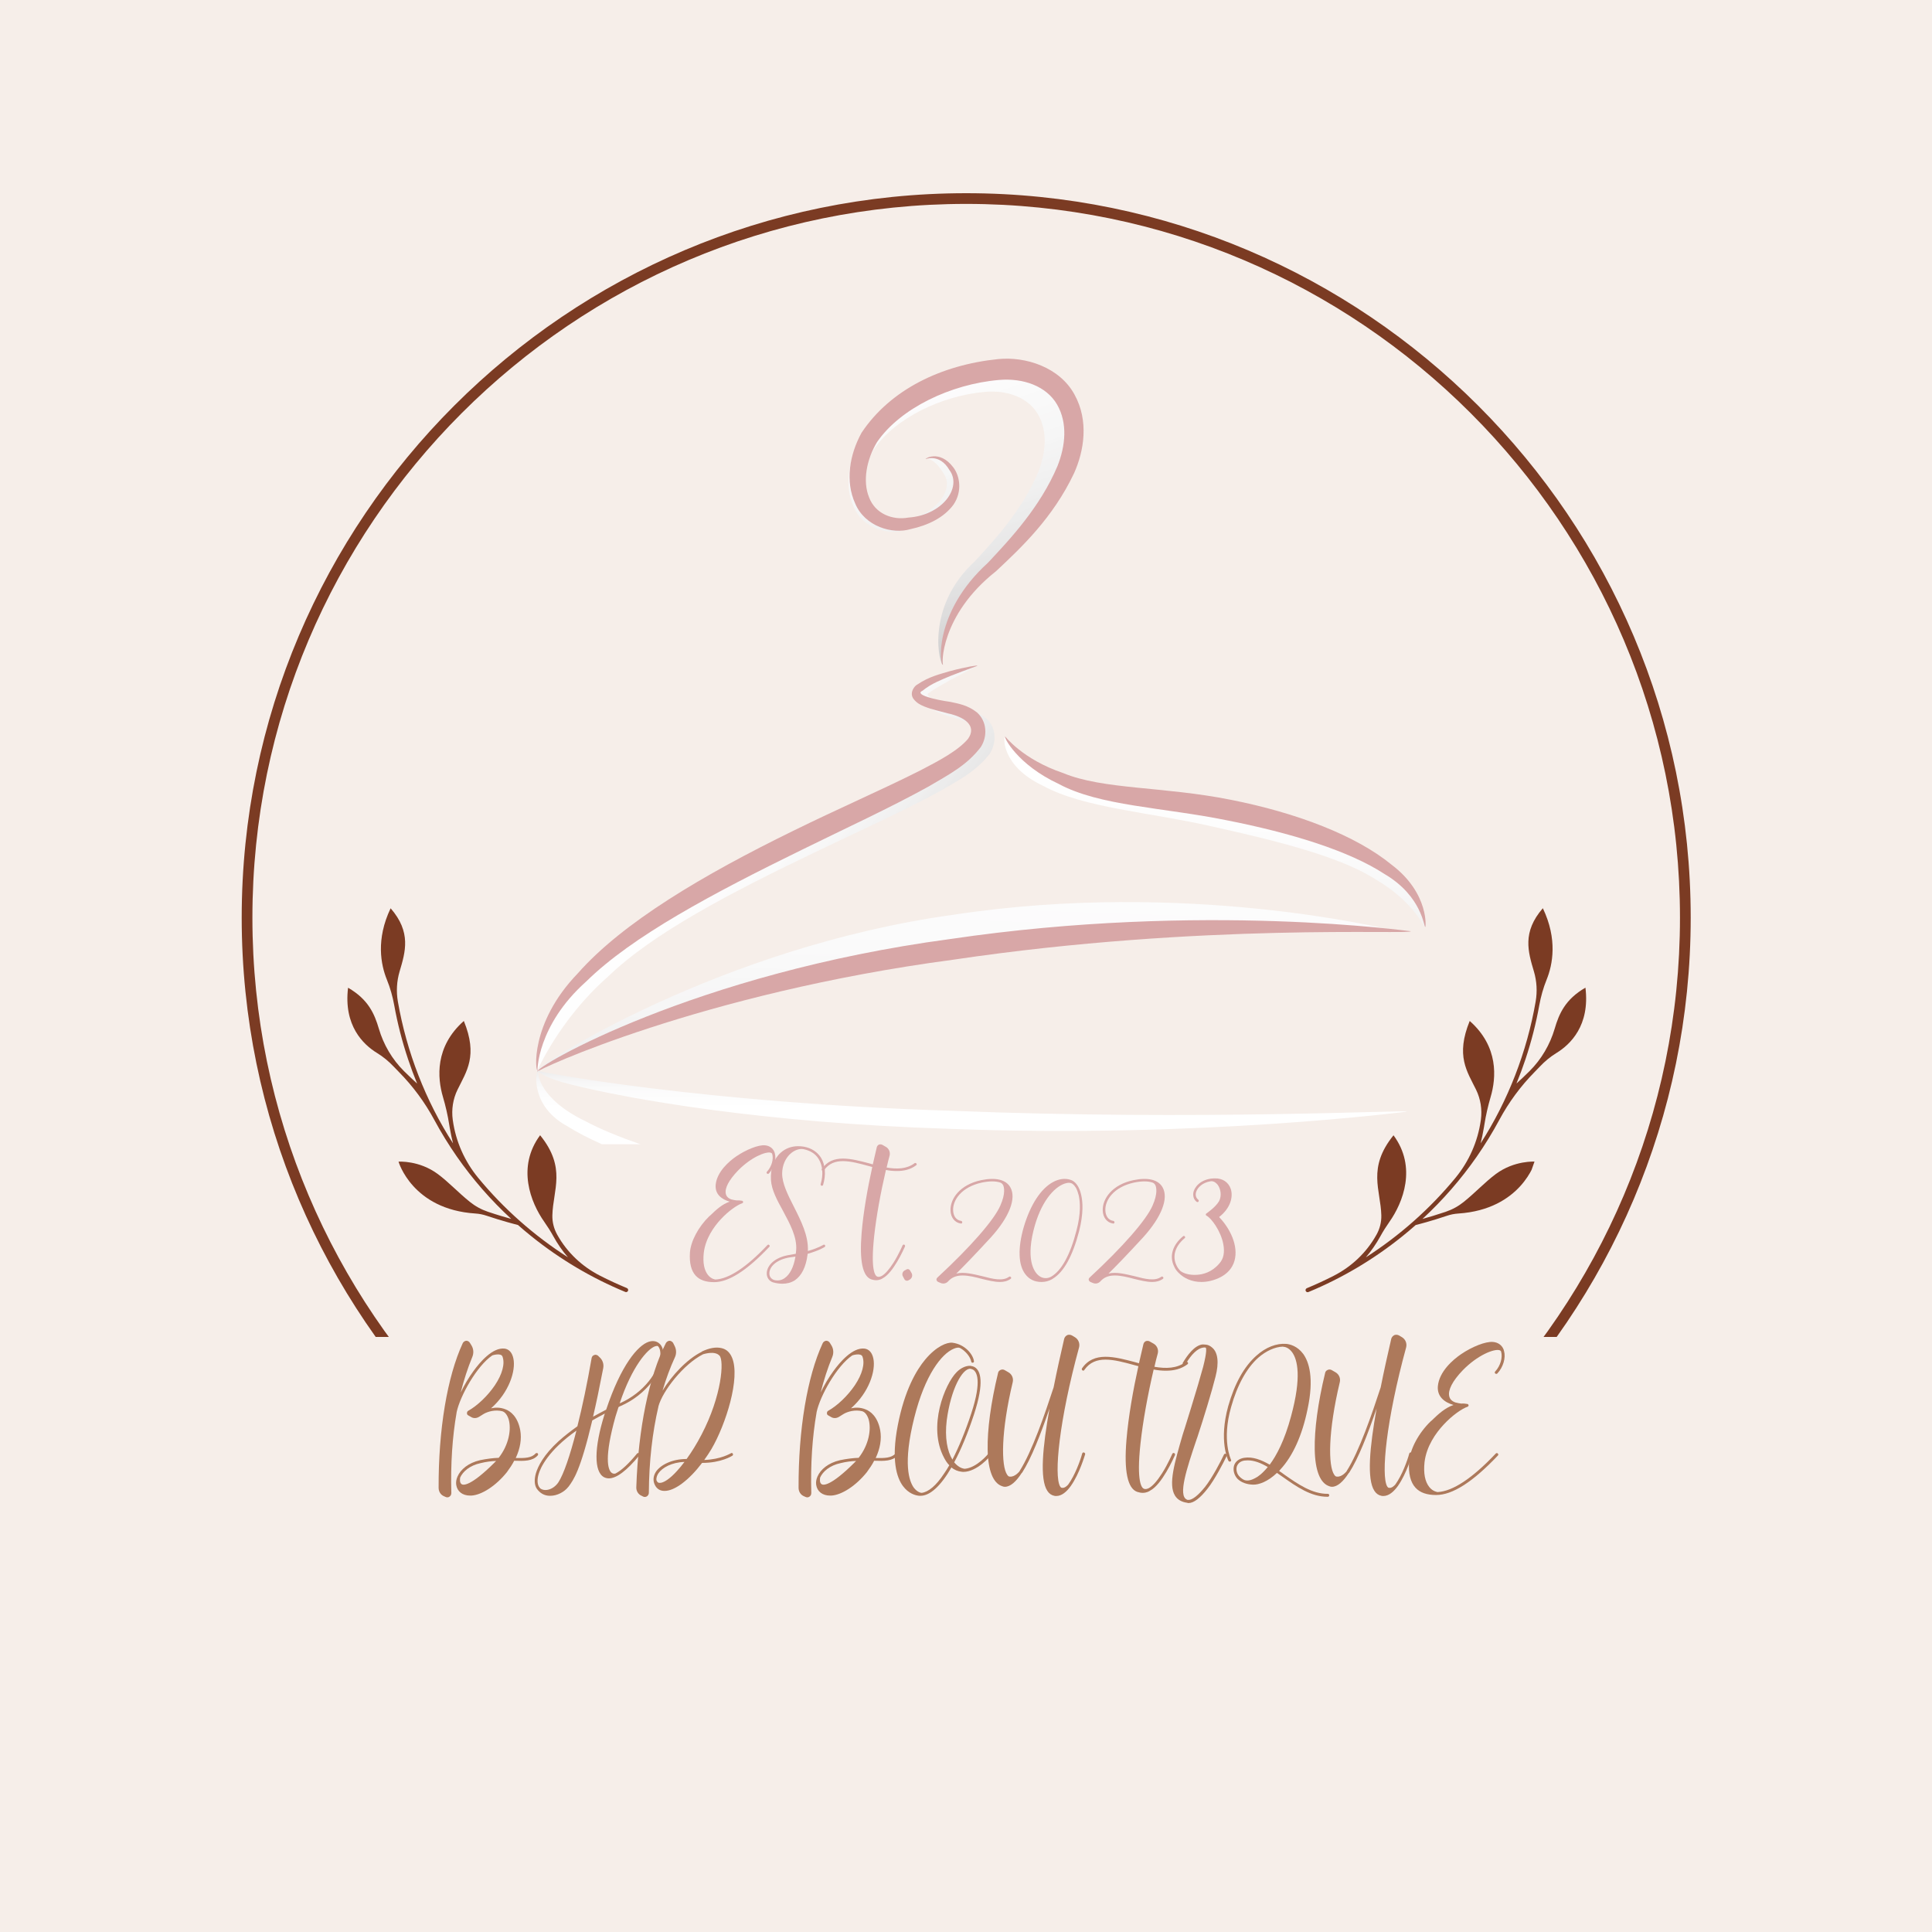 <svg xmlns="http://www.w3.org/2000/svg" xmlns:xlink="http://www.w3.org/1999/xlink" width="500" zoomAndPan="magnify" viewBox="0 0 375 375" height="500" preserveAspectRatio="xMidYMid meet" version="1.0"><defs><g/><clipPath id="c04b4d35fd"><path d="M 46.914 37.5 L 328.164 37.5 L 328.164 259.5 L 46.914 259.5 Z M 46.914 37.5 " clip-rule="nonzero"/></clipPath><clipPath id="66e7af048a"><path d="M 67 176 L 122 176 L 122 251 L 67 251 Z M 67 176 " clip-rule="nonzero"/></clipPath><clipPath id="42ca1f4760"><path d="M 61.723 181.277 L 93.543 170.027 L 122.043 250.637 L 90.223 261.887 Z M 61.723 181.277 " clip-rule="nonzero"/></clipPath><clipPath id="445f5a3939"><path d="M 61.723 181.277 L 93.543 170.027 L 122.043 250.637 L 90.223 261.887 Z M 61.723 181.277 " clip-rule="nonzero"/></clipPath><clipPath id="a52b7b5390"><path d="M 61.723 181.281 L 93.66 169.988 L 122.199 250.707 L 90.266 262 Z M 61.723 181.281 " clip-rule="nonzero"/></clipPath><clipPath id="1471327f69"><path d="M 61.723 181.281 L 93.539 170.031 L 122.039 250.637 L 90.223 261.887 Z M 61.723 181.281 " clip-rule="nonzero"/></clipPath><clipPath id="c3dbcb4459"><path d="M 253 176 L 308 176 L 308 251 L 253 251 Z M 253 176 " clip-rule="nonzero"/></clipPath><clipPath id="794c4cbd1c"><path d="M 281.629 169.988 L 313.457 181.219 L 285.008 261.848 L 253.184 250.617 Z M 281.629 169.988 " clip-rule="nonzero"/></clipPath><clipPath id="e78a49587b"><path d="M 313.566 181.258 L 281.738 170.027 L 253.293 250.656 L 285.121 261.887 Z M 313.566 181.258 " clip-rule="nonzero"/></clipPath><clipPath id="ccb4e4f1e2"><path d="M 313.566 181.262 L 281.621 169.988 L 253.137 250.73 L 285.078 262 Z M 313.566 181.262 " clip-rule="nonzero"/></clipPath><clipPath id="be1e0bb756"><path d="M 313.566 181.262 L 281.742 170.031 L 253.293 250.66 L 285.117 261.887 Z M 313.566 181.262 " clip-rule="nonzero"/></clipPath><clipPath id="ccbd57db61"><path d="M 164.566 72.055 L 207.336 72.055 L 207.336 129.203 L 164.566 129.203 Z M 164.566 72.055 " clip-rule="nonzero"/></clipPath><clipPath id="39f6bfcf2f"><path d="M 183.062 129 C 182.781 129.262 181.695 118.711 191.664 110.711 C 196.223 106.387 200.75 100.836 204.5 92.809 C 206.25 88.855 208.762 83.523 206.184 78.773 C 203.586 73.887 195.965 71.785 191.02 72.312 C 180.996 73.383 171.961 77.805 166.828 85.602 C 164.664 89.602 163.898 94.352 165.672 98.328 C 167.402 102.527 172.312 103.895 175.43 102.945 C 178.656 102.234 180.949 100.332 183.113 98.504 C 185.867 96.18 185.949 92.598 184.852 91.121 C 182.359 87.746 179.512 88.965 179.852 88.891 C 179.691 89.027 181.395 88.844 183.176 91.965 C 185.473 95.086 181.156 100.422 175.109 100.859 C 172.281 101.383 169.23 100.184 168.137 97.234 C 166.969 94.32 167.695 90.426 169.574 87.27 C 173.699 81.199 182.629 76.828 191.203 76.062 C 195.586 75.676 199.629 77.199 201.496 80.457 C 203.41 83.82 202.969 87.941 201.547 91.562 C 198.488 98.84 193.359 104.473 189.176 108.984 C 179.352 118.035 182.465 129.543 183.062 129 " clip-rule="nonzero"/></clipPath><clipPath id="ecf7953049"><path d="M 183.062 129 C 182.781 129.262 181.695 118.711 191.664 110.711 C 196.223 106.387 200.75 100.836 204.5 92.809 C 206.25 88.855 208.762 83.523 206.184 78.773 C 203.586 73.887 195.965 71.785 191.02 72.312 C 180.996 73.383 171.961 77.805 166.828 85.602 C 164.664 89.602 163.898 94.352 165.672 98.328 C 167.402 102.527 172.312 103.895 175.43 102.945 C 178.656 102.234 180.949 100.332 183.113 98.504 C 185.867 96.18 185.949 92.598 184.852 91.121 C 182.359 87.746 179.512 88.965 179.852 88.891 C 179.691 89.027 181.395 88.844 183.176 91.965 C 185.473 95.086 181.156 100.422 175.109 100.859 C 172.281 101.383 169.23 100.184 168.137 97.234 C 166.969 94.32 167.695 90.426 169.574 87.27 C 173.699 81.199 182.629 76.828 191.203 76.062 C 195.586 75.676 199.629 77.199 201.496 80.457 C 203.41 83.82 202.969 87.941 201.547 91.562 C 198.488 98.84 193.359 104.473 189.176 108.984 C 179.352 118.035 182.465 129.543 183.062 129 " clip-rule="nonzero"/></clipPath><clipPath id="850bc9872c"><path d="M 204.09 58.051 L 146.289 77.801 L 168.57 143.273 L 226.371 123.527 Z M 204.09 58.051 " clip-rule="nonzero"/></clipPath><linearGradient x1="0.158" gradientTransform="matrix(43.472, 127.755, -44.81, 15.311, 194.44, 39.272)" y1="0" x2="0.662" gradientUnits="userSpaceOnUse" y2="0" id="208d023094"><stop stop-opacity="1" stop-color="rgb(99.199%, 99.199%, 99.199%)" offset="0"/><stop stop-opacity="1" stop-color="rgb(99.167%, 99.167%, 99.167%)" offset="0.062"/><stop stop-opacity="1" stop-color="rgb(98.967%, 98.967%, 98.967%)" offset="0.094"/><stop stop-opacity="1" stop-color="rgb(98.799%, 98.737%, 98.799%)" offset="0.109"/><stop stop-opacity="1" stop-color="rgb(98.772%, 98.537%, 98.772%)" offset="0.125"/><stop stop-opacity="1" stop-color="rgb(98.572%, 98.399%, 98.572%)" offset="0.188"/><stop stop-opacity="1" stop-color="rgb(98.228%, 98.228%, 98.228%)" offset="0.195"/><stop stop-opacity="1" stop-color="rgb(98.029%, 98.029%, 98.029%)" offset="0.203"/><stop stop-opacity="1" stop-color="rgb(98%, 98%, 98%)" offset="0.219"/><stop stop-opacity="1" stop-color="rgb(97.939%, 97.939%, 97.939%)" offset="0.227"/><stop stop-opacity="1" stop-color="rgb(97.739%, 97.739%, 97.739%)" offset="0.234"/><stop stop-opacity="1" stop-color="rgb(97.6%, 97.6%, 97.6%)" offset="0.25"/><stop stop-opacity="1" stop-color="rgb(97.449%, 97.426%, 97.426%)" offset="0.281"/><stop stop-opacity="1" stop-color="rgb(97.284%, 97.075%, 97.075%)" offset="0.297"/><stop stop-opacity="1" stop-color="rgb(97.084%, 96.899%, 96.899%)" offset="0.312"/><stop stop-opacity="1" stop-color="rgb(96.887%, 96.887%, 96.887%)" offset="0.328"/><stop stop-opacity="1" stop-color="rgb(96.687%, 96.687%, 96.687%)" offset="0.344"/><stop stop-opacity="1" stop-color="rgb(96.483%, 96.483%, 96.483%)" offset="0.359"/><stop stop-opacity="1" stop-color="rgb(96.281%, 96.281%, 96.281%)" offset="0.375"/><stop stop-opacity="1" stop-color="rgb(95.906%, 95.906%, 95.906%)" offset="0.383"/><stop stop-opacity="1" stop-color="rgb(95.706%, 95.706%, 95.706%)" offset="0.391"/><stop stop-opacity="1" stop-color="rgb(95.699%, 95.604%, 95.604%)" offset="0.398"/><stop stop-opacity="1" stop-color="rgb(95.699%, 95.409%, 95.409%)" offset="0.406"/><stop stop-opacity="1" stop-color="rgb(95.514%, 95.302%, 95.302%)" offset="0.414"/><stop stop-opacity="1" stop-color="rgb(95.314%, 95.122%, 95.122%)" offset="0.422"/><stop stop-opacity="1" stop-color="rgb(95.119%, 94.922%, 94.922%)" offset="0.438"/><stop stop-opacity="1" stop-color="rgb(94.748%, 94.728%, 94.728%)" offset="0.453"/><stop stop-opacity="1" stop-color="rgb(94.374%, 94.374%, 94.374%)" offset="0.469"/><stop stop-opacity="1" stop-color="rgb(94.145%, 94.145%, 94.145%)" offset="0.484"/><stop stop-opacity="1" stop-color="rgb(94.099%, 93.944%, 93.944%)" offset="0.492"/><stop stop-opacity="1" stop-color="rgb(93.953%, 93.744%, 93.744%)" offset="0.5"/><stop stop-opacity="1" stop-color="rgb(93.753%, 93.561%, 93.561%)" offset="0.508"/><stop stop-opacity="1" stop-color="rgb(93.568%, 93.361%, 93.361%)" offset="0.516"/><stop stop-opacity="1" stop-color="rgb(93.169%, 93.098%, 93.098%)" offset="0.52"/><stop stop-opacity="1" stop-color="rgb(92.899%, 92.899%, 92.899%)" offset="0.523"/><stop stop-opacity="1" stop-color="rgb(92.899%, 92.899%, 92.899%)" offset="0.531"/><stop stop-opacity="1" stop-color="rgb(92.767%, 92.767%, 92.767%)" offset="0.539"/><stop stop-opacity="1" stop-color="rgb(92.567%, 92.567%, 92.567%)" offset="0.547"/><stop stop-opacity="1" stop-color="rgb(92.418%, 92.349%, 92.349%)" offset="0.562"/><stop stop-opacity="1" stop-color="rgb(92.22%, 92%, 92%)" offset="0.566"/><stop stop-opacity="1" stop-color="rgb(92.102%, 91.8%, 91.8%)" offset="0.57"/><stop stop-opacity="1" stop-color="rgb(91.951%, 91.682%, 91.8%)" offset="0.578"/><stop stop-opacity="1" stop-color="rgb(91.692%, 91.483%, 91.692%)" offset="0.586"/><stop stop-opacity="1" stop-color="rgb(91.49%, 91.399%, 91.49%)" offset="0.594"/><stop stop-opacity="1" stop-color="rgb(91.399%, 91.307%, 91.307%)" offset="0.602"/><stop stop-opacity="1" stop-color="rgb(91.302%, 91.107%, 91.107%)" offset="0.609"/><stop stop-opacity="1" stop-color="rgb(91.103%, 90.898%, 90.898%)" offset="0.617"/><stop stop-opacity="1" stop-color="rgb(90.813%, 90.698%, 90.698%)" offset="0.625"/><stop stop-opacity="1" stop-color="rgb(90.529%, 90.399%, 90.399%)" offset="0.629"/><stop stop-opacity="1" stop-color="rgb(90.43%, 90.199%, 90.199%)" offset="0.633"/><stop stop-opacity="1" stop-color="rgb(90.314%, 90.121%, 90.199%)" offset="0.641"/><stop stop-opacity="1" stop-color="rgb(90.062%, 89.922%, 90.062%)" offset="0.648"/><stop stop-opacity="1" stop-color="rgb(89.69%, 89.6%, 89.69%)" offset="0.652"/><stop stop-opacity="1" stop-color="rgb(89.456%, 89.4%, 89.456%)" offset="0.656"/><stop stop-opacity="1" stop-color="rgb(89.427%, 89.322%, 89.349%)" offset="0.664"/><stop stop-opacity="1" stop-color="rgb(89.33%, 89.122%, 89.122%)" offset="0.672"/><stop stop-opacity="1" stop-color="rgb(89.13%, 88.876%, 88.876%)" offset="0.68"/><stop stop-opacity="1" stop-color="rgb(88.799%, 88.568%, 88.568%)" offset="0.684"/><stop stop-opacity="1" stop-color="rgb(88.599%, 88.385%, 88.385%)" offset="0.688"/><stop stop-opacity="1" stop-color="rgb(88.399%, 88.292%, 88.292%)" offset="0.691"/><stop stop-opacity="1" stop-color="rgb(88.199%, 88.199%, 88.199%)" offset="0.695"/><stop stop-opacity="1" stop-color="rgb(88.199%, 88.136%, 88.136%)" offset="0.703"/><stop stop-opacity="1" stop-color="rgb(88.091%, 87.856%, 87.936%)" offset="0.707"/><stop stop-opacity="1" stop-color="rgb(87.982%, 87.636%, 87.799%)" offset="0.711"/><stop stop-opacity="1" stop-color="rgb(87.82%, 87.567%, 87.65%)" offset="0.719"/><stop stop-opacity="1" stop-color="rgb(87.503%, 87.299%, 87.299%)" offset="0.723"/><stop stop-opacity="1" stop-color="rgb(87.346%, 87.099%, 87.099%)" offset="0.727"/><stop stop-opacity="1" stop-color="rgb(87.222%, 86.899%, 86.899%)" offset="0.73"/><stop stop-opacity="1" stop-color="rgb(87.099%, 86.699%, 86.699%)" offset="0.734"/><stop stop-opacity="1" stop-color="rgb(87.051%, 86.699%, 86.699%)" offset="0.742"/><stop stop-opacity="1" stop-color="rgb(86.852%, 86.621%, 86.621%)" offset="0.75"/><stop stop-opacity="1" stop-color="rgb(86.499%, 86.221%, 86.359%)" offset="0.754"/><stop stop-opacity="1" stop-color="rgb(86.299%, 85.899%, 86.176%)" offset="0.758"/><stop stop-opacity="1" stop-color="rgb(86.099%, 85.854%, 85.991%)" offset="0.762"/><stop stop-opacity="1" stop-color="rgb(85.899%, 85.808%, 85.808%)" offset="0.766"/><stop stop-opacity="1" stop-color="rgb(85.699%, 85.623%, 85.623%)" offset="0.77"/><stop stop-opacity="1" stop-color="rgb(85.5%, 85.44%, 85.44%)" offset="0.773"/><stop stop-opacity="1" stop-color="rgb(85.3%, 85.205%, 85.205%)" offset="0.777"/><stop stop-opacity="1" stop-color="rgb(85.1%, 84.972%, 84.972%)" offset="0.781"/><stop stop-opacity="1" stop-color="rgb(85.051%, 84.787%, 84.834%)" offset="0.789"/><stop stop-opacity="1" stop-color="rgb(84.819%, 84.419%, 84.499%)" offset="0.793"/><stop stop-opacity="1" stop-color="rgb(84.636%, 84.236%, 84.299%)" offset="0.797"/><stop stop-opacity="1" stop-color="rgb(84.451%, 84.067%, 84.099%)" offset="0.801"/><stop stop-opacity="1" stop-color="rgb(84.268%, 83.899%, 83.899%)" offset="0.805"/><stop stop-opacity="1" stop-color="rgb(84.084%, 83.699%, 83.699%)" offset="0.809"/><stop stop-opacity="1" stop-color="rgb(83.899%, 83.501%, 83.501%)" offset="0.812"/><stop stop-opacity="1" stop-color="rgb(83.699%, 83.316%, 83.316%)" offset="0.816"/><stop stop-opacity="1" stop-color="rgb(83.499%, 83.133%, 83.133%)" offset="0.82"/><stop stop-opacity="1" stop-color="rgb(83.299%, 82.916%, 83.098%)" offset="0.824"/><stop stop-opacity="1" stop-color="rgb(83.099%, 82.7%, 83.064%)" offset="0.828"/><stop stop-opacity="1" stop-color="rgb(82.899%, 82.549%, 82.881%)" offset="0.832"/><stop stop-opacity="1" stop-color="rgb(82.7%, 82.399%, 82.698%)" offset="0.836"/><stop stop-opacity="1" stop-color="rgb(82.561%, 82.399%, 82.549%)" offset="0.844"/><stop stop-opacity="1" stop-color="rgb(82.242%, 82.199%, 82.199%)" offset="0.848"/><stop stop-opacity="1" stop-color="rgb(82.062%, 81.999%, 81.999%)" offset="0.852"/><stop stop-opacity="1" stop-color="rgb(82.03%, 81.799%, 81.799%)" offset="0.855"/><stop stop-opacity="1" stop-color="rgb(81.999%, 81.599%, 81.599%)" offset="0.859"/><stop stop-opacity="1" stop-color="rgb(81.799%, 81.4%, 81.412%)" offset="0.863"/><stop stop-opacity="1" stop-color="rgb(81.599%, 81.2%, 81.226%)" offset="0.867"/><stop stop-opacity="1" stop-color="rgb(81.4%, 81%, 81.041%)" offset="0.871"/><stop stop-opacity="1" stop-color="rgb(81.2%, 80.8%, 80.858%)" offset="0.875"/><stop stop-opacity="1" stop-color="rgb(81%, 80.644%, 80.673%)" offset="0.879"/><stop stop-opacity="1" stop-color="rgb(80.8%, 80.49%, 80.49%)" offset="0.883"/><stop stop-opacity="1" stop-color="rgb(80.661%, 80.305%, 80.305%)" offset="0.891"/><stop stop-opacity="1" stop-color="rgb(80.338%, 79.938%, 80.06%)" offset="0.898"/><stop stop-opacity="1" stop-color="rgb(79.935%, 79.535%, 79.799%)" offset="0.902"/><stop stop-opacity="1" stop-color="rgb(79.716%, 79.317%, 79.599%)" offset="0.906"/><stop stop-opacity="1" stop-color="rgb(79.518%, 79.117%, 79.399%)" offset="0.91"/><stop stop-opacity="1" stop-color="rgb(79.32%, 78.918%, 79.199%)" offset="0.914"/><stop stop-opacity="1" stop-color="rgb(79.259%, 78.859%, 78.999%)" offset="0.918"/><stop stop-opacity="1" stop-color="rgb(79.199%, 78.799%, 78.799%)" offset="0.922"/><stop stop-opacity="1" stop-color="rgb(78.999%, 78.6%, 78.6%)" offset="0.926"/><stop stop-opacity="1" stop-color="rgb(78.799%, 78.4%, 78.4%)" offset="0.93"/><stop stop-opacity="1" stop-color="rgb(78.6%, 78.2%, 78.2%)" offset="0.934"/><stop stop-opacity="1" stop-color="rgb(78.4%, 78%, 78%)" offset="0.938"/><stop stop-opacity="1" stop-color="rgb(78.2%, 77.798%, 77.924%)" offset="0.941"/><stop stop-opacity="1" stop-color="rgb(78%, 77.599%, 77.847%)" offset="0.945"/><stop stop-opacity="1" stop-color="rgb(77.798%, 77.449%, 77.641%)" offset="0.949"/><stop stop-opacity="1" stop-color="rgb(77.599%, 77.299%, 77.435%)" offset="0.953"/><stop stop-opacity="1" stop-color="rgb(77.528%, 77.205%, 77.274%)" offset="0.961"/><stop stop-opacity="1" stop-color="rgb(77.301%, 76.927%, 76.927%)" offset="0.969"/><stop stop-opacity="1" stop-color="rgb(76.959%, 76.559%, 76.622%)" offset="0.977"/><stop stop-opacity="1" stop-color="rgb(76.637%, 76.192%, 76.299%)" offset="0.98"/><stop stop-opacity="1" stop-color="rgb(76.5%, 76.009%, 76.099%)" offset="0.984"/><stop stop-opacity="1" stop-color="rgb(76.299%, 75.853%, 75.899%)" offset="0.988"/><stop stop-opacity="1" stop-color="rgb(76.099%, 75.699%, 75.699%)" offset="0.992"/><stop stop-opacity="1" stop-color="rgb(75.899%, 75.499%, 75.499%)" offset="0.996"/><stop stop-opacity="1" stop-color="rgb(75.699%, 75.299%, 75.299%)" offset="1"/></linearGradient><clipPath id="7fbc6331c8"><path d="M 194.816 142.789 L 276.707 142.789 L 276.707 180 L 194.816 180 Z M 194.816 142.789 " clip-rule="nonzero"/></clipPath><clipPath id="117ffd5712"><path d="M 276.648 179.914 C 276.711 180.273 277.32 174.746 269.863 169.207 C 263.008 163.684 249.254 159.684 236.258 156.785 C 223.09 153.82 211.227 153.785 203.395 150.613 C 200.32 149.371 195.09 142.891 195.098 142.941 C 194.746 142.953 194.309 148.684 202.465 152.531 C 210.453 156.852 222.918 157.594 235.395 160.441 C 248.051 163.262 260.223 166.289 267.133 170.766 C 274.527 175.113 276.367 180.074 276.648 179.914 " clip-rule="nonzero"/></clipPath><clipPath id="4ba0164641"><path d="M 276.648 179.914 C 276.711 180.273 277.32 174.746 269.863 169.207 C 263.008 163.684 249.254 159.684 236.258 156.785 C 223.09 153.82 211.227 153.785 203.395 150.613 C 200.32 149.371 195.09 142.891 195.098 142.941 C 194.746 142.953 194.309 148.684 202.465 152.531 C 210.453 156.852 222.918 157.594 235.395 160.441 C 248.051 163.262 260.223 166.289 267.133 170.766 C 274.527 175.113 276.367 180.074 276.648 179.914 " clip-rule="nonzero"/></clipPath><clipPath id="106babb607"><path d="M 276.707 142.375 L 194.078 142.891 L 194.312 180.789 L 276.941 180.273 Z M 276.707 142.375 " clip-rule="nonzero"/></clipPath><linearGradient x1="0.008" gradientTransform="matrix(0.617, 99.306, -84.236, 0.526, 277.809, 141.561)" y1="0" x2="0.388" gradientUnits="userSpaceOnUse" y2="0" id="24907f827e"><stop stop-opacity="1" stop-color="rgb(100%, 100%, 100%)" offset="0"/><stop stop-opacity="1" stop-color="rgb(100%, 100%, 100%)" offset="0.125"/><stop stop-opacity="1" stop-color="rgb(100%, 100%, 100%)" offset="0.188"/><stop stop-opacity="1" stop-color="rgb(99.831%, 99.831%, 99.831%)" offset="0.219"/><stop stop-opacity="1" stop-color="rgb(99.629%, 99.629%, 99.629%)" offset="0.25"/><stop stop-opacity="1" stop-color="rgb(99.411%, 99.411%, 99.411%)" offset="0.375"/><stop stop-opacity="1" stop-color="rgb(99.03%, 99.03%, 99.03%)" offset="0.5"/><stop stop-opacity="1" stop-color="rgb(98.816%, 98.639%, 98.816%)" offset="0.562"/><stop stop-opacity="1" stop-color="rgb(98.622%, 98.422%, 98.622%)" offset="0.594"/><stop stop-opacity="1" stop-color="rgb(98.422%, 98.399%, 98.422%)" offset="0.625"/><stop stop-opacity="1" stop-color="rgb(98.221%, 98.221%, 98.221%)" offset="0.656"/><stop stop-opacity="1" stop-color="rgb(98.021%, 98.021%, 98.021%)" offset="0.688"/><stop stop-opacity="1" stop-color="rgb(98%, 97.905%, 97.905%)" offset="0.695"/><stop stop-opacity="1" stop-color="rgb(97.897%, 97.705%, 97.705%)" offset="0.703"/><stop stop-opacity="1" stop-color="rgb(97.697%, 97.6%, 97.6%)" offset="0.719"/><stop stop-opacity="1" stop-color="rgb(97.49%, 97.49%, 97.49%)" offset="0.75"/><stop stop-opacity="1" stop-color="rgb(97.197%, 97.197%, 97.197%)" offset="0.781"/><stop stop-opacity="1" stop-color="rgb(96.956%, 96.887%, 96.956%)" offset="0.812"/><stop stop-opacity="1" stop-color="rgb(96.733%, 96.629%, 96.733%)" offset="0.844"/><stop stop-opacity="1" stop-color="rgb(96.397%, 96.364%, 96.397%)" offset="0.875"/><stop stop-opacity="1" stop-color="rgb(96.164%, 96.164%, 96.164%)" offset="0.891"/><stop stop-opacity="1" stop-color="rgb(96.037%, 96.037%, 96.037%)" offset="0.898"/><stop stop-opacity="1" stop-color="rgb(95.837%, 95.837%, 95.837%)" offset="0.906"/><stop stop-opacity="1" stop-color="rgb(95.699%, 95.699%, 95.699%)" offset="0.922"/><stop stop-opacity="1" stop-color="rgb(95.699%, 95.644%, 95.644%)" offset="0.93"/><stop stop-opacity="1" stop-color="rgb(95.65%, 95.444%, 95.444%)" offset="0.938"/><stop stop-opacity="1" stop-color="rgb(95.45%, 95.172%, 95.172%)" offset="0.953"/><stop stop-opacity="1" stop-color="rgb(95.174%, 94.972%, 94.972%)" offset="0.969"/><stop stop-opacity="1" stop-color="rgb(94.974%, 94.771%, 94.899%)" offset="0.984"/><stop stop-opacity="1" stop-color="rgb(94.772%, 94.571%, 94.772%)" offset="1"/></linearGradient><clipPath id="bfcb7475fc"><path d="M 104.062 129 L 193.078 129 L 193.078 207.949 L 104.062 207.949 Z M 104.062 129 " clip-rule="nonzero"/></clipPath><clipPath id="1fce9af50d"><path d="M 104.277 207.848 C 104.199 208.027 108.504 197.938 117.93 189.637 C 126.742 181.098 141.793 173.277 158.539 165.254 C 166.93 161.215 175.031 157.59 182.258 153.66 C 185.832 151.57 189.344 149.867 192.078 146.34 C 193.465 144.254 193.375 141.359 191.652 139.648 C 190.012 138.176 188.309 137.859 186.824 137.473 C 184.211 137.031 178.715 135.176 180.391 134.449 C 182.062 133.078 189.746 129.281 189.727 129.199 C 189.711 129.121 187.66 129.75 184.336 130.586 C 182.672 131.082 180.129 132.566 177.812 134.113 C 177.348 134.312 179.281 135.523 180.09 136.742 C 180.68 137.586 181.379 137.949 182.062 138.266 C 183.43 138.879 184.848 139.219 186.254 139.664 C 189.289 140.422 191.598 142.195 189.812 144.672 C 187.902 146.914 184.293 148.773 180.812 150.543 C 173.648 154.078 165.441 157.531 156.996 161.598 C 140.148 169.664 121.023 180.387 112.422 189.984 C 103.145 199.449 103.879 208.234 104.277 207.848 " clip-rule="nonzero"/></clipPath><clipPath id="0bca6ded38"><path d="M 104.277 207.848 C 104.199 208.027 108.504 197.938 117.93 189.637 C 126.742 181.098 141.793 173.277 158.539 165.254 C 166.93 161.215 175.031 157.59 182.258 153.66 C 185.832 151.57 189.344 149.867 192.078 146.34 C 193.465 144.254 193.375 141.359 191.652 139.648 C 190.012 138.176 188.309 137.859 186.824 137.473 C 184.211 137.031 178.715 135.176 180.391 134.449 C 182.062 133.078 189.746 129.281 189.727 129.199 C 189.711 129.121 187.66 129.75 184.336 130.586 C 182.672 131.082 180.129 132.566 177.812 134.113 C 177.348 134.312 179.281 135.523 180.09 136.742 C 180.68 137.586 181.379 137.949 182.062 138.266 C 183.43 138.879 184.848 139.219 186.254 139.664 C 189.289 140.422 191.598 142.195 189.812 144.672 C 187.902 146.914 184.293 148.773 180.812 150.543 C 173.648 154.078 165.441 157.531 156.996 161.598 C 140.148 169.664 121.023 180.387 112.422 189.984 C 103.145 199.449 103.879 208.234 104.277 207.848 " clip-rule="nonzero"/></clipPath><clipPath id="e7e153c86e"><path d="M 135.848 85.672 L 66.762 180.109 L 161.684 251.684 L 230.77 157.246 Z M 135.848 85.672 " clip-rule="nonzero"/></clipPath><linearGradient x1="-0.309" gradientTransform="matrix(82.885, 62.499, -68.657, 93.852, 160.537, 106.229)" y1="0" x2="0.832" gradientUnits="userSpaceOnUse" y2="0" id="dfd6f8fb97"><stop stop-opacity="1" stop-color="rgb(100%, 100%, 100%)" offset="0"/><stop stop-opacity="1" stop-color="rgb(100%, 100%, 100%)" offset="0.25"/><stop stop-opacity="1" stop-color="rgb(100%, 100%, 100%)" offset="0.312"/><stop stop-opacity="1" stop-color="rgb(100%, 100%, 100%)" offset="0.344"/><stop stop-opacity="1" stop-color="rgb(99.886%, 99.886%, 99.886%)" offset="0.352"/><stop stop-opacity="1" stop-color="rgb(99.686%, 99.686%, 99.686%)" offset="0.359"/><stop stop-opacity="1" stop-color="rgb(99.599%, 99.599%, 99.599%)" offset="0.375"/><stop stop-opacity="1" stop-color="rgb(99.599%, 99.599%, 99.599%)" offset="0.406"/><stop stop-opacity="1" stop-color="rgb(99.42%, 99.42%, 99.42%)" offset="0.422"/><stop stop-opacity="1" stop-color="rgb(99.22%, 99.074%, 99.22%)" offset="0.438"/><stop stop-opacity="1" stop-color="rgb(99.037%, 98.853%, 99.037%)" offset="0.445"/><stop stop-opacity="1" stop-color="rgb(98.837%, 98.677%, 98.837%)" offset="0.453"/><stop stop-opacity="1" stop-color="rgb(98.799%, 98.477%, 98.799%)" offset="0.469"/><stop stop-opacity="1" stop-color="rgb(98.599%, 98.399%, 98.599%)" offset="0.473"/><stop stop-opacity="1" stop-color="rgb(98.399%, 98.399%, 98.399%)" offset="0.477"/><stop stop-opacity="1" stop-color="rgb(98.399%, 98.399%, 98.399%)" offset="0.484"/><stop stop-opacity="1" stop-color="rgb(98.399%, 98.399%, 98.399%)" offset="0.492"/><stop stop-opacity="1" stop-color="rgb(98.199%, 98.199%, 98.199%)" offset="0.496"/><stop stop-opacity="1" stop-color="rgb(98%, 98%, 98%)" offset="0.5"/><stop stop-opacity="1" stop-color="rgb(97.856%, 97.856%, 97.856%)" offset="0.516"/><stop stop-opacity="1" stop-color="rgb(97.583%, 97.507%, 97.507%)" offset="0.52"/><stop stop-opacity="1" stop-color="rgb(97.452%, 97.299%, 97.299%)" offset="0.523"/><stop stop-opacity="1" stop-color="rgb(97.375%, 97.299%, 97.299%)" offset="0.531"/><stop stop-opacity="1" stop-color="rgb(97.299%, 97.148%, 97.148%)" offset="0.539"/><stop stop-opacity="1" stop-color="rgb(97.153%, 96.948%, 96.948%)" offset="0.547"/><stop stop-opacity="1" stop-color="rgb(96.812%, 96.759%, 96.759%)" offset="0.555"/><stop stop-opacity="1" stop-color="rgb(96.559%, 96.489%, 96.489%)" offset="0.562"/><stop stop-opacity="1" stop-color="rgb(96.352%, 96.23%, 96.23%)" offset="0.57"/><stop stop-opacity="1" stop-color="rgb(95.95%, 95.898%, 95.898%)" offset="0.574"/><stop stop-opacity="1" stop-color="rgb(95.699%, 95.699%, 95.699%)" offset="0.578"/><stop stop-opacity="1" stop-color="rgb(95.699%, 95.555%, 95.555%)" offset="0.586"/><stop stop-opacity="1" stop-color="rgb(95.422%, 95.279%, 95.279%)" offset="0.59"/><stop stop-opacity="1" stop-color="rgb(95.148%, 95.148%, 95.148%)" offset="0.594"/><stop stop-opacity="1" stop-color="rgb(95.023%, 95.023%, 95.023%)" offset="0.602"/><stop stop-opacity="1" stop-color="rgb(94.794%, 94.699%, 94.699%)" offset="0.605"/><stop stop-opacity="1" stop-color="rgb(94.69%, 94.499%, 94.499%)" offset="0.609"/><stop stop-opacity="1" stop-color="rgb(94.594%, 94.353%, 94.353%)" offset="0.617"/><stop stop-opacity="1" stop-color="rgb(94.217%, 94.07%, 94.07%)" offset="0.621"/><stop stop-opacity="1" stop-color="rgb(93.935%, 93.935%, 93.935%)" offset="0.625"/><stop stop-opacity="1" stop-color="rgb(93.817%, 93.745%, 93.745%)" offset="0.633"/><stop stop-opacity="1" stop-color="rgb(93.439%, 93.227%, 93.227%)" offset="0.637"/><stop stop-opacity="1" stop-color="rgb(93.178%, 92.899%, 92.899%)" offset="0.641"/><stop stop-opacity="1" stop-color="rgb(92.838%, 92.699%, 92.699%)" offset="0.645"/><stop stop-opacity="1" stop-color="rgb(92.499%, 92.499%, 92.499%)" offset="0.648"/><stop stop-opacity="1" stop-color="rgb(92.432%, 92.349%, 92.349%)" offset="0.656"/><stop stop-opacity="1" stop-color="rgb(92.004%, 91.92%, 91.92%)" offset="0.66"/><stop stop-opacity="1" stop-color="rgb(91.643%, 91.643%, 91.643%)" offset="0.664"/><stop stop-opacity="1" stop-color="rgb(91.521%, 91.454%, 91.454%)" offset="0.672"/><stop stop-opacity="1" stop-color="rgb(91.199%, 91.075%, 91.075%)" offset="0.676"/><stop stop-opacity="1" stop-color="rgb(90.999%, 90.886%, 90.886%)" offset="0.68"/><stop stop-opacity="1" stop-color="rgb(90.753%, 90.543%, 90.697%)" offset="0.684"/><stop stop-opacity="1" stop-color="rgb(90.508%, 90.199%, 90.508%)" offset="0.688"/><stop stop-opacity="1" stop-color="rgb(90.154%, 89.914%, 90.154%)" offset="0.691"/><stop stop-opacity="1" stop-color="rgb(89.799%, 89.63%, 89.799%)" offset="0.695"/><stop stop-opacity="1" stop-color="rgb(89.525%, 89.441%, 89.525%)" offset="0.699"/><stop stop-opacity="1" stop-color="rgb(89.252%, 89.252%, 89.252%)" offset="0.703"/><stop stop-opacity="1" stop-color="rgb(89.062%, 88.863%, 88.863%)" offset="0.707"/><stop stop-opacity="1" stop-color="rgb(88.873%, 88.474%, 88.474%)" offset="0.711"/><stop stop-opacity="1" stop-color="rgb(88.536%, 88.284%, 88.284%)" offset="0.715"/><stop stop-opacity="1" stop-color="rgb(88.199%, 88.095%, 88.095%)" offset="0.719"/><stop stop-opacity="1" stop-color="rgb(87.968%, 87.756%, 87.756%)" offset="0.723"/><stop stop-opacity="1" stop-color="rgb(87.738%, 87.418%, 87.418%)" offset="0.727"/><stop stop-opacity="1" stop-color="rgb(87.338%, 87.057%, 87.178%)" offset="0.73"/><stop stop-opacity="1" stop-color="rgb(86.938%, 86.699%, 86.938%)" offset="0.734"/><stop stop-opacity="1" stop-color="rgb(86.749%, 86.429%, 86.549%)" offset="0.738"/><stop stop-opacity="1" stop-color="rgb(86.56%, 86.16%, 86.16%)" offset="0.742"/><stop stop-opacity="1" stop-color="rgb(86.171%, 85.771%, 85.771%)" offset="0.746"/><stop stop-opacity="1" stop-color="rgb(85.782%, 85.382%, 85.382%)" offset="0.75"/><stop stop-opacity="1" stop-color="rgb(85.393%, 84.993%, 84.993%)" offset="0.754"/><stop stop-opacity="1" stop-color="rgb(85.004%, 84.604%, 84.604%)" offset="0.758"/><stop stop-opacity="1" stop-color="rgb(84.615%, 84.215%, 84.215%)" offset="0.762"/><stop stop-opacity="1" stop-color="rgb(84.225%, 83.826%, 83.826%)" offset="0.766"/><stop stop-opacity="1" stop-color="rgb(83.827%, 83.427%, 83.427%)" offset="0.77"/><stop stop-opacity="1" stop-color="rgb(83.43%, 83.031%, 83.031%)" offset="0.773"/><stop stop-opacity="1" stop-color="rgb(83.015%, 82.649%, 82.649%)" offset="0.777"/><stop stop-opacity="1" stop-color="rgb(82.602%, 82.269%, 82.269%)" offset="0.781"/><stop stop-opacity="1" stop-color="rgb(82.246%, 81.88%, 81.88%)" offset="0.785"/><stop stop-opacity="1" stop-color="rgb(81.891%, 81.491%, 81.491%)" offset="0.789"/><stop stop-opacity="1" stop-color="rgb(81.502%, 81.102%, 81.102%)" offset="0.793"/><stop stop-opacity="1" stop-color="rgb(81.113%, 80.713%, 80.713%)" offset="0.797"/><stop stop-opacity="1" stop-color="rgb(80.724%, 80.324%, 80.324%)" offset="0.801"/><stop stop-opacity="1" stop-color="rgb(80.334%, 79.935%, 79.935%)" offset="0.805"/><stop stop-opacity="1" stop-color="rgb(79.945%, 79.546%, 79.546%)" offset="0.809"/><stop stop-opacity="1" stop-color="rgb(79.556%, 79.156%, 79.156%)" offset="0.812"/><stop stop-opacity="1" stop-color="rgb(79.117%, 78.717%, 78.717%)" offset="0.816"/><stop stop-opacity="1" stop-color="rgb(78.679%, 78.278%, 78.278%)" offset="0.82"/><stop stop-opacity="1" stop-color="rgb(78.29%, 77.901%, 77.901%)" offset="0.824"/><stop stop-opacity="1" stop-color="rgb(77.901%, 77.525%, 77.525%)" offset="0.828"/><stop stop-opacity="1" stop-color="rgb(77.56%, 77.173%, 77.173%)" offset="0.832"/><stop stop-opacity="1" stop-color="rgb(77.222%, 76.822%, 76.822%)" offset="0.836"/><stop stop-opacity="1" stop-color="rgb(76.833%, 76.433%, 76.433%)" offset="0.84"/><stop stop-opacity="1" stop-color="rgb(76.443%, 76.044%, 76.044%)" offset="0.844"/><stop stop-opacity="1" stop-color="rgb(76.054%, 75.655%, 75.655%)" offset="0.848"/><stop stop-opacity="1" stop-color="rgb(75.665%, 75.266%, 75.266%)" offset="0.852"/><stop stop-opacity="1" stop-color="rgb(75.169%, 74.77%, 74.77%)" offset="0.855"/><stop stop-opacity="1" stop-color="rgb(74.675%, 74.275%, 74.275%)" offset="0.859"/><stop stop-opacity="1" stop-color="rgb(74.141%, 73.741%, 73.741%)" offset="0.863"/><stop stop-opacity="1" stop-color="rgb(73.608%, 73.209%, 73.209%)" offset="0.867"/><stop stop-opacity="1" stop-color="rgb(73.219%, 72.794%, 72.827%)" offset="0.871"/><stop stop-opacity="1" stop-color="rgb(72.83%, 72.379%, 72.447%)" offset="0.875"/><stop stop-opacity="1" stop-color="rgb(72.467%, 71.866%, 72.076%)" offset="0.879"/><stop stop-opacity="1" stop-color="rgb(72.105%, 71.353%, 71.706%)" offset="0.883"/><stop stop-opacity="1" stop-color="rgb(71.539%, 70.95%, 71.14%)" offset="0.887"/><stop stop-opacity="1" stop-color="rgb(70.975%, 70.549%, 70.575%)" offset="0.891"/><stop stop-opacity="1" stop-color="rgb(70.384%, 69.972%, 69.984%)" offset="0.895"/><stop stop-opacity="1" stop-color="rgb(69.795%, 69.395%, 69.395%)" offset="0.898"/><stop stop-opacity="1" stop-color="rgb(69.356%, 68.915%, 68.956%)" offset="0.902"/><stop stop-opacity="1" stop-color="rgb(68.918%, 68.436%, 68.518%)" offset="0.906"/><stop stop-opacity="1" stop-color="rgb(68.336%, 67.908%, 67.978%)" offset="0.91"/><stop stop-opacity="1" stop-color="rgb(67.755%, 67.38%, 67.439%)" offset="0.914"/><stop stop-opacity="1" stop-color="rgb(67.207%, 66.801%, 66.85%)" offset="0.918"/><stop stop-opacity="1" stop-color="rgb(66.661%, 66.223%, 66.261%)" offset="0.922"/><stop stop-opacity="1" stop-color="rgb(66.072%, 65.645%, 65.672%)" offset="0.926"/><stop stop-opacity="1" stop-color="rgb(65.483%, 65.067%, 65.083%)" offset="0.93"/><stop stop-opacity="1" stop-color="rgb(64.896%, 64.485%, 64.496%)" offset="0.934"/><stop stop-opacity="1" stop-color="rgb(64.31%, 63.905%, 63.91%)" offset="0.938"/><stop stop-opacity="1" stop-color="rgb(63.667%, 63.115%, 63.24%)" offset="0.941"/><stop stop-opacity="1" stop-color="rgb(63.026%, 62.326%, 62.572%)" offset="0.945"/><stop stop-opacity="1" stop-color="rgb(62.486%, 61.737%, 62.035%)" offset="0.949"/><stop stop-opacity="1" stop-color="rgb(61.948%, 61.148%, 61.497%)" offset="0.953"/><stop stop-opacity="1" stop-color="rgb(61.343%, 60.544%, 60.919%)" offset="0.957"/><stop stop-opacity="1" stop-color="rgb(60.741%, 59.941%, 60.341%)" offset="0.961"/><stop stop-opacity="1" stop-color="rgb(59.966%, 59.363%, 59.563%)" offset="0.965"/><stop stop-opacity="1" stop-color="rgb(59.192%, 58.784%, 58.784%)" offset="0.969"/><stop stop-opacity="1" stop-color="rgb(58.609%, 58.054%, 58.199%)" offset="0.973"/><stop stop-opacity="1" stop-color="rgb(58.028%, 57.324%, 57.614%)" offset="0.977"/><stop stop-opacity="1" stop-color="rgb(57.231%, 56.447%, 56.793%)" offset="0.98"/><stop stop-opacity="1" stop-color="rgb(56.436%, 55.571%, 55.972%)" offset="0.984"/><stop stop-opacity="1" stop-color="rgb(55.826%, 54.793%, 55.194%)" offset="0.988"/><stop stop-opacity="1" stop-color="rgb(55.215%, 54.015%, 54.416%)" offset="0.992"/><stop stop-opacity="1" stop-color="rgb(54.437%, 53.239%, 53.639%)" offset="0.996"/><stop stop-opacity="1" stop-color="rgb(53.659%, 52.464%, 52.864%)" offset="1"/></linearGradient><clipPath id="257618fd36"><path d="M 104.062 175 L 269.23 175 L 269.23 207.949 L 104.062 207.949 Z M 104.062 175 " clip-rule="nonzero"/></clipPath><clipPath id="9bde86a69d"><path d="M 269.199 180.32 C 269.324 180.391 230.211 170.691 185.164 177.539 C 139.773 183.77 103.582 207.113 104.344 207.844 C 104.102 207.555 140.875 188.832 185.57 182.723 C 229.984 175.949 269.227 180.98 269.199 180.32 " clip-rule="nonzero"/></clipPath><clipPath id="899232f276"><path d="M 269.199 180.32 C 269.324 180.391 230.211 170.691 185.164 177.539 C 139.773 183.77 103.582 207.113 104.344 207.844 C 104.102 207.555 140.875 188.832 185.57 182.723 C 229.984 175.949 269.227 180.98 269.199 180.32 " clip-rule="nonzero"/></clipPath><clipPath id="da5215ec9b"><path d="M 270.344 170.719 L 104.188 166.148 L 103.047 207.816 L 269.203 212.387 Z M 270.344 170.719 " clip-rule="nonzero"/></clipPath><linearGradient x1="0.197" gradientTransform="matrix(-4.598, 167.894, -166.28, -4.573, 271.077, 141.859)" y1="0" x2="0.42" gradientUnits="userSpaceOnUse" y2="0" id="380427e321"><stop stop-opacity="1" stop-color="rgb(98.799%, 98.799%, 98.799%)" offset="0"/><stop stop-opacity="1" stop-color="rgb(98.799%, 98.799%, 98.799%)" offset="0.062"/><stop stop-opacity="1" stop-color="rgb(98.799%, 98.625%, 98.799%)" offset="0.094"/><stop stop-opacity="1" stop-color="rgb(98.721%, 98.425%, 98.721%)" offset="0.125"/><stop stop-opacity="1" stop-color="rgb(98.521%, 98.399%, 98.521%)" offset="0.188"/><stop stop-opacity="1" stop-color="rgb(98.325%, 98.325%, 98.325%)" offset="0.25"/><stop stop-opacity="1" stop-color="rgb(98.125%, 98.087%, 98.125%)" offset="0.312"/><stop stop-opacity="1" stop-color="rgb(97.804%, 97.762%, 97.804%)" offset="0.375"/><stop stop-opacity="1" stop-color="rgb(97.485%, 97.481%, 97.485%)" offset="0.438"/><stop stop-opacity="1" stop-color="rgb(97.255%, 97.255%, 97.255%)" offset="0.469"/><stop stop-opacity="1" stop-color="rgb(97.023%, 97.023%, 97.023%)" offset="0.5"/><stop stop-opacity="1" stop-color="rgb(96.899%, 96.899%, 96.899%)" offset="0.531"/><stop stop-opacity="1" stop-color="rgb(96.899%, 96.724%, 96.899%)" offset="0.547"/><stop stop-opacity="1" stop-color="rgb(96.82%, 96.524%, 96.82%)" offset="0.562"/><stop stop-opacity="1" stop-color="rgb(96.581%, 96.458%, 96.581%)" offset="0.625"/><stop stop-opacity="1" stop-color="rgb(96.259%, 96.259%, 96.259%)" offset="0.688"/><stop stop-opacity="1" stop-color="rgb(95.92%, 95.92%, 95.92%)" offset="0.719"/><stop stop-opacity="1" stop-color="rgb(95.718%, 95.583%, 95.718%)" offset="0.734"/><stop stop-opacity="1" stop-color="rgb(95.578%, 95.361%, 95.578%)" offset="0.75"/><stop stop-opacity="1" stop-color="rgb(95.3%, 95.221%, 95.3%)" offset="0.781"/><stop stop-opacity="1" stop-color="rgb(95.021%, 95.021%, 95.021%)" offset="0.812"/><stop stop-opacity="1" stop-color="rgb(94.798%, 94.798%, 94.798%)" offset="0.844"/><stop stop-opacity="1" stop-color="rgb(94.598%, 94.518%, 94.518%)" offset="0.875"/><stop stop-opacity="1" stop-color="rgb(94.376%, 94.217%, 94.217%)" offset="0.906"/><stop stop-opacity="1" stop-color="rgb(94.096%, 94.02%, 94.02%)" offset="0.938"/><stop stop-opacity="1" stop-color="rgb(93.82%, 93.777%, 93.777%)" offset="0.969"/><stop stop-opacity="1" stop-color="rgb(93.672%, 93.457%, 93.457%)" offset="0.984"/><stop stop-opacity="1" stop-color="rgb(93.472%, 93.3%, 93.3%)" offset="1"/></linearGradient><clipPath id="81fccf8cd8"><path d="M 164 69.113 L 211 69.113 L 211 130 L 164 130 Z M 164 69.113 " clip-rule="nonzero"/></clipPath><clipPath id="46ca855b2d"><path d="M 195 142.789 L 276.707 142.789 L 276.707 180 L 195 180 Z M 195 142.789 " clip-rule="nonzero"/></clipPath><clipPath id="17c854d004"><path d="M 104.062 207.805 L 273.238 207.805 L 273.238 222.102 L 104.062 222.102 Z M 104.062 207.805 " clip-rule="nonzero"/></clipPath><clipPath id="59dc9c4e1d"><path d="M 113.59 217.598 C 104.727 213.324 104.383 208.477 104.434 207.961 C 104.766 208.359 106.547 209.41 110.449 210.406 C 122.055 213.375 148.637 217.988 183.934 219.09 C 233.004 221.035 273.238 215.723 273.102 215.773 C 273.145 215.355 233.305 217.543 184.926 215.609 C 136.23 214.109 104.121 208.004 104.395 207.805 C 104.363 207.824 104.363 207.863 104.398 207.918 C 103.965 208.117 102.969 214.715 110.113 218.594 C 112.027 219.797 114.293 220.965 116.848 222.102 L 124.309 222.102 C 120.133 220.652 116.5 219.16 113.59 217.598 " clip-rule="nonzero"/></clipPath><clipPath id="44481cfb82"><path d="M 113.59 217.598 C 104.727 213.324 104.383 208.477 104.434 207.961 C 104.766 208.359 106.547 209.41 110.449 210.406 C 122.055 213.375 148.637 217.988 183.934 219.09 C 233.004 221.035 273.238 215.723 273.102 215.773 C 273.145 215.355 233.305 217.543 184.926 215.609 C 136.23 214.109 104.121 208.004 104.395 207.805 C 104.363 207.824 104.363 207.863 104.398 207.918 C 103.965 208.117 102.969 214.715 110.113 218.594 C 112.027 219.797 114.293 220.965 116.848 222.102 L 124.309 222.102 C 120.133 220.652 116.5 219.16 113.59 217.598 " clip-rule="nonzero"/></clipPath><linearGradient x1="-0.286" gradientTransform="matrix(0, -19.683, 171.663, 0, 102.273, 216.471)" y1="0" x2="0.44" gradientUnits="userSpaceOnUse" y2="0" id="c5459f6b3a"><stop stop-opacity="1" stop-color="rgb(100%, 100%, 100%)" offset="0"/><stop stop-opacity="1" stop-color="rgb(100%, 100%, 100%)" offset="0.5"/><stop stop-opacity="1" stop-color="rgb(100%, 100%, 100%)" offset="0.516"/><stop stop-opacity="1" stop-color="rgb(99.898%, 99.898%, 99.898%)" offset="0.523"/><stop stop-opacity="1" stop-color="rgb(99.696%, 99.696%, 99.696%)" offset="0.531"/><stop stop-opacity="1" stop-color="rgb(99.599%, 99.599%, 99.599%)" offset="0.562"/><stop stop-opacity="1" stop-color="rgb(99.599%, 99.599%, 99.599%)" offset="0.578"/><stop stop-opacity="1" stop-color="rgb(99.594%, 99.594%, 99.594%)" offset="0.586"/><stop stop-opacity="1" stop-color="rgb(99.396%, 99.396%, 99.396%)" offset="0.594"/><stop stop-opacity="1" stop-color="rgb(99.199%, 99.199%, 99.199%)" offset="0.625"/><stop stop-opacity="1" stop-color="rgb(99.199%, 99.199%, 99.199%)" offset="0.641"/><stop stop-opacity="1" stop-color="rgb(98.999%, 98.999%, 98.999%)" offset="0.645"/><stop stop-opacity="1" stop-color="rgb(98.799%, 98.799%, 98.799%)" offset="0.648"/><stop stop-opacity="1" stop-color="rgb(98.799%, 98.799%, 98.799%)" offset="0.656"/><stop stop-opacity="1" stop-color="rgb(98.799%, 98.799%, 98.799%)" offset="0.688"/><stop stop-opacity="1" stop-color="rgb(98.799%, 98.698%, 98.799%)" offset="0.695"/><stop stop-opacity="1" stop-color="rgb(98.799%, 98.499%, 98.799%)" offset="0.703"/><stop stop-opacity="1" stop-color="rgb(98.788%, 98.399%, 98.788%)" offset="0.711"/><stop stop-opacity="1" stop-color="rgb(98.589%, 98.399%, 98.589%)" offset="0.719"/><stop stop-opacity="1" stop-color="rgb(98.299%, 98.299%, 98.299%)" offset="0.734"/><stop stop-opacity="1" stop-color="rgb(98.099%, 98.099%, 98.099%)" offset="0.75"/><stop stop-opacity="1" stop-color="rgb(98%, 98%, 98%)" offset="0.766"/><stop stop-opacity="1" stop-color="rgb(97.8%, 97.8%, 97.8%)" offset="0.77"/><stop stop-opacity="1" stop-color="rgb(97.6%, 97.6%, 97.6%)" offset="0.773"/><stop stop-opacity="1" stop-color="rgb(97.6%, 97.6%, 97.6%)" offset="0.781"/><stop stop-opacity="1" stop-color="rgb(97.449%, 97.449%, 97.449%)" offset="0.797"/><stop stop-opacity="1" stop-color="rgb(97.299%, 97.104%, 97.299%)" offset="0.812"/><stop stop-opacity="1" stop-color="rgb(97.197%, 96.904%, 97.197%)" offset="0.82"/><stop stop-opacity="1" stop-color="rgb(96.997%, 96.893%, 96.997%)" offset="0.828"/><stop stop-opacity="1" stop-color="rgb(96.898%, 96.693%, 96.898%)" offset="0.844"/><stop stop-opacity="1" stop-color="rgb(96.701%, 96.5%, 96.701%)" offset="0.852"/><stop stop-opacity="1" stop-color="rgb(96.486%, 96.3%, 96.303%)" offset="0.855"/><stop stop-opacity="1" stop-color="rgb(96.466%, 96.1%, 96.1%)" offset="0.859"/><stop stop-opacity="1" stop-color="rgb(96.278%, 96.095%, 96.095%)" offset="0.875"/><stop stop-opacity="1" stop-color="rgb(95.995%, 95.995%, 95.995%)" offset="0.883"/><stop stop-opacity="1" stop-color="rgb(95.798%, 95.798%, 95.798%)" offset="0.891"/><stop stop-opacity="1" stop-color="rgb(95.499%, 95.48%, 95.48%)" offset="0.895"/><stop stop-opacity="1" stop-color="rgb(95.299%, 95.262%, 95.262%)" offset="0.898"/><stop stop-opacity="1" stop-color="rgb(95.291%, 95.081%, 95.081%)" offset="0.906"/><stop stop-opacity="1" stop-color="rgb(95.187%, 94.899%, 94.899%)" offset="0.914"/><stop stop-opacity="1" stop-color="rgb(94.989%, 94.894%, 94.894%)" offset="0.922"/><stop stop-opacity="1" stop-color="rgb(94.695%, 94.695%, 94.695%)" offset="0.93"/><stop stop-opacity="1" stop-color="rgb(94.499%, 94.304%, 94.304%)" offset="0.938"/><stop stop-opacity="1" stop-color="rgb(94.299%, 94.104%, 94.104%)" offset="0.941"/><stop stop-opacity="1" stop-color="rgb(94.099%, 94.099%, 94.099%)" offset="0.945"/><stop stop-opacity="1" stop-color="rgb(94.077%, 94.077%, 94.077%)" offset="0.953"/><stop stop-opacity="1" stop-color="rgb(93.869%, 93.677%, 93.677%)" offset="0.957"/><stop stop-opacity="1" stop-color="rgb(93.686%, 93.3%, 93.3%)" offset="0.961"/><stop stop-opacity="1" stop-color="rgb(93.492%, 93.295%, 93.295%)" offset="0.969"/><stop stop-opacity="1" stop-color="rgb(93.105%, 93.094%, 93.094%)" offset="0.973"/><stop stop-opacity="1" stop-color="rgb(92.909%, 92.899%, 92.899%)" offset="0.977"/><stop stop-opacity="1" stop-color="rgb(92.886%, 92.699%, 92.88%)" offset="0.98"/><stop stop-opacity="1" stop-color="rgb(92.863%, 92.499%, 92.863%)" offset="0.984"/><stop stop-opacity="1" stop-color="rgb(92.68%, 92.479%, 92.661%)" offset="0.988"/><stop stop-opacity="1" stop-color="rgb(92.499%, 92.459%, 92.459%)" offset="0.992"/><stop stop-opacity="1" stop-color="rgb(92.349%, 92.329%, 92.329%)" offset="1"/></linearGradient></defs><rect x="-37.5" width="450" fill="#ffffff" y="-37.5" height="450" fill-opacity="1"/><rect x="-37.5" width="450" fill="#f6eee9" y="-37.5" height="450" fill-opacity="1"/><g clip-path="url(#c04b4d35fd)"><path fill="#7b3b23" d="M 187.539 318.75 C 110.02 318.75 46.914 255.641 46.914 178.125 C 46.914 100.609 110.02 37.5 187.539 37.5 C 265.055 37.5 328.164 100.609 328.164 178.125 C 328.164 255.641 265.055 318.75 187.539 318.75 Z M 187.539 39.578 C 111.129 39.578 48.992 101.715 48.992 178.125 C 48.992 254.535 111.129 316.672 187.539 316.672 C 263.945 316.672 326.082 254.535 326.082 178.125 C 326.082 101.715 263.945 39.578 187.539 39.578 Z M 187.539 39.578 " fill-opacity="1" fill-rule="nonzero"/></g><g fill="#d8a7a7" fill-opacity="1"><g transform="translate(133.884, 248.626)"><g><path d="M 14.98 -20.855 C 15.082 -20.754 15.25 -20.754 15.352 -20.855 C 16.371 -21.941 16.848 -23.57 16.508 -24.762 C 16.508 -24.797 16.473 -24.828 16.473 -24.863 C 16.473 -24.898 16.438 -24.965 16.438 -25 C 16.133 -25.781 15.453 -26.254 14.57 -26.324 C 13.316 -26.426 10.973 -25.508 9.035 -24.184 C 7.641 -23.234 5.266 -21.195 5.027 -18.648 C 4.961 -17.797 5.195 -17.086 5.738 -16.508 C 6.285 -15.93 7.031 -15.59 7.746 -15.387 C 6.25 -14.879 5.062 -13.758 3.973 -12.703 L 3.77 -12.535 C 1.699 -10.531 0.203 -7.746 0.035 -5.535 C -0.102 -3.5 0.273 -1.969 1.156 -1.02 C 1.938 -0.168 3.125 0.238 4.723 0.238 C 7.574 0.238 11.074 -2.004 15.453 -6.625 C 15.555 -6.727 15.523 -6.895 15.422 -6.965 C 15.352 -7.066 15.184 -7.066 15.082 -6.965 C 11.004 -2.648 7.609 -0.406 4.992 -0.273 C 4.992 -0.273 4.18 -0.34 3.531 -1.156 C 2.785 -2.105 2.512 -3.531 2.719 -5.469 C 3.059 -8.254 4.688 -10.531 6.012 -11.957 C 7.539 -13.621 9.273 -14.773 10.191 -15.082 L 10.223 -15.082 L 10.223 -15.113 L 10.258 -15.113 C 10.258 -15.148 10.293 -15.148 10.293 -15.148 C 10.293 -15.184 10.324 -15.184 10.324 -15.184 L 10.324 -15.25 C 10.324 -15.25 10.359 -15.25 10.359 -15.285 L 10.359 -15.352 L 10.324 -15.387 L 10.324 -15.422 C 10.324 -15.453 10.324 -15.453 10.293 -15.453 L 10.293 -15.488 C 10.258 -15.488 10.258 -15.488 10.258 -15.523 L 10.223 -15.523 L 10.191 -15.555 L 10.156 -15.555 C 9.781 -15.625 9.441 -15.656 9.102 -15.625 C 8.797 -15.656 8.422 -15.727 8.051 -15.828 C 7.473 -16.031 7.098 -16.406 6.996 -16.914 C 6.758 -17.969 7.574 -19.562 9.34 -21.398 C 11.922 -24.047 14.742 -25.133 15.691 -24.898 C 15.895 -24.828 15.965 -24.762 15.996 -24.66 C 16.305 -23.641 15.895 -22.18 14.98 -21.195 C 14.879 -21.094 14.879 -20.957 14.98 -20.855 Z M 14.98 -20.855 "/></g></g></g><g fill="#d8a7a7" fill-opacity="1"><g transform="translate(148.828, 248.626)"><g><path d="M 10.973 -6.996 C 10.938 -6.996 10.055 -6.387 7.98 -5.809 C 8.117 -8.762 6.656 -11.648 5.23 -14.469 C 4.074 -16.746 2.988 -18.918 2.988 -20.82 C 2.988 -22.418 3.633 -23.91 4.754 -24.828 C 5.535 -25.441 6.387 -25.711 7.133 -25.574 C 8.457 -25.305 9.477 -24.66 10.086 -23.641 C 10.867 -22.383 11.004 -20.617 10.461 -18.781 C 10.426 -18.648 10.496 -18.512 10.633 -18.477 C 10.766 -18.445 10.902 -18.512 10.938 -18.648 C 11.516 -20.582 11.379 -22.52 10.531 -23.91 C 9.816 -25.031 8.695 -25.781 7.234 -26.051 C 6.859 -26.121 6.488 -26.152 6.113 -26.152 C 4.824 -26.152 3.668 -25.746 2.719 -24.898 C 1.359 -23.707 0.68 -21.738 0.816 -19.562 C 0.949 -17.594 2.039 -15.625 3.191 -13.52 C 4.516 -11.039 5.91 -8.492 5.707 -5.945 L 5.637 -5.266 L 4.516 -5.062 C 1.527 -4.621 0.102 -3.023 0 -1.598 C -0.066 -0.715 0.441 0.066 1.289 0.305 L 1.324 0.305 C 1.801 0.441 2.41 0.543 3.023 0.543 C 3.84 0.543 4.688 0.375 5.469 -0.137 C 6.758 -1.02 7.609 -2.684 7.914 -5.094 C 7.914 -5.164 7.914 -5.195 7.949 -5.266 C 10.223 -5.91 11.176 -6.555 11.242 -6.59 C 11.344 -6.656 11.379 -6.828 11.312 -6.93 C 11.207 -7.066 11.074 -7.066 10.973 -6.996 Z M 3.465 -0.543 C 2.852 -0.102 2.141 0 1.461 -0.168 C 0.816 -0.375 0.477 -0.883 0.508 -1.562 C 0.578 -2.785 1.867 -4.18 4.586 -4.586 L 5.57 -4.723 C 5.23 -2.719 4.516 -1.258 3.465 -0.543 Z M 3.465 -0.543 "/></g></g></g><g fill="#d8a7a7" fill-opacity="1"><g transform="translate(159.493, 248.626)"><g><path d="M 18.035 -22.859 C 16.508 -21.703 14.605 -21.672 12.602 -22.008 C 12.77 -22.789 12.977 -23.57 13.18 -24.32 C 13.348 -25 13.043 -25.68 12.465 -26.02 L 11.754 -26.426 C 11.547 -26.527 11.312 -26.527 11.105 -26.461 C 10.902 -26.355 10.766 -26.188 10.699 -25.984 L 9.918 -22.621 L 9.203 -22.824 C 5.707 -23.742 2.07 -24.727 0.035 -21.738 C -0.035 -21.637 0 -21.465 0.102 -21.398 C 0.238 -21.297 0.375 -21.332 0.441 -21.465 C 2.309 -24.148 5.57 -23.266 9.07 -22.316 L 9.816 -22.113 C 8.934 -18.105 8.082 -13.418 7.746 -9.273 C 7.301 -3.906 7.949 -0.883 9.613 -0.305 C 9.953 -0.203 10.258 -0.137 10.562 -0.137 C 11.277 -0.137 11.754 -0.441 11.887 -0.543 C 13.891 -1.598 15.895 -6.078 16.168 -6.691 C 16.203 -6.828 16.168 -6.965 16.031 -7.031 C 15.895 -7.098 15.762 -7.031 15.691 -6.895 C 15.691 -6.895 14.945 -5.129 13.926 -3.531 C 13.078 -2.207 12.328 -1.359 11.684 -0.984 C 11.648 -0.984 11.617 -0.949 11.617 -0.949 C 11.277 -0.781 11.004 -0.746 10.766 -0.848 C 10.426 -0.984 9.441 -1.902 10.191 -8.762 C 10.598 -12.5 11.414 -17.016 12.465 -21.535 C 13.18 -21.398 13.891 -21.332 14.57 -21.332 C 15.93 -21.332 17.219 -21.602 18.34 -22.453 C 18.445 -22.52 18.477 -22.688 18.375 -22.789 C 18.309 -22.895 18.137 -22.926 18.035 -22.859 Z M 18.035 -22.859 "/></g></g></g><g fill="#d8a7a7" fill-opacity="1"><g transform="translate(175.15, 248.626)"><g><path d="M 1.527 -1.969 C 1.461 -2.105 1.359 -2.207 1.188 -2.277 C 1.055 -2.309 0.883 -2.309 0.781 -2.207 L 0.441 -2.039 C 0.035 -1.801 -0.137 -1.289 0.102 -0.883 L 0.406 -0.305 C 0.508 -0.137 0.715 -0.035 0.883 -0.035 C 0.984 -0.035 1.055 -0.066 1.156 -0.102 L 1.395 -0.238 C 1.836 -0.477 2.039 -1.02 1.801 -1.496 Z M 1.527 -1.969 "/></g></g></g><g fill="#d8a7a7" fill-opacity="1"><g transform="translate(181.773, 248.626)"><g><path d="M 10.562 -8.457 C 14.129 -12.398 15.555 -16.031 14.332 -18.172 C 13.484 -19.668 11.48 -20.141 8.695 -19.562 C 4.484 -18.68 2.648 -15.895 2.719 -13.688 C 2.75 -12.328 3.531 -11.312 4.723 -11.141 C 4.855 -11.105 4.992 -11.207 4.992 -11.344 C 5.027 -11.48 4.926 -11.617 4.789 -11.648 C 3.84 -11.785 3.262 -12.566 3.227 -13.723 C 3.16 -15.727 4.891 -18.238 8.797 -19.09 C 10.293 -19.395 11.48 -19.395 12.398 -19.09 C 12.43 -19.055 12.43 -19.055 12.465 -19.055 C 12.637 -18.988 12.805 -18.816 12.941 -18.578 C 13.109 -18.207 13.449 -17.016 12.398 -14.641 C 11.207 -11.855 6.625 -6.625 0.168 -0.645 C 0.035 -0.508 -0.035 -0.375 0 -0.203 C 0.035 -0.035 0.168 0.137 0.34 0.203 L 0.816 0.406 C 0.984 0.477 1.156 0.508 1.324 0.508 C 1.598 0.508 1.902 0.406 2.141 0.203 L 2.48 -0.137 C 3.191 -0.816 4.074 -1.055 5.062 -1.055 C 6.215 -1.055 7.508 -0.746 8.762 -0.406 C 10.02 -0.102 11.242 0.203 12.297 0.203 C 13.109 0.203 13.789 0.035 14.402 -0.406 C 14.504 -0.477 14.539 -0.645 14.434 -0.746 C 14.367 -0.848 14.199 -0.883 14.098 -0.816 C 12.871 0.102 10.938 -0.375 8.898 -0.918 C 7.133 -1.324 5.332 -1.801 3.84 -1.426 C 5.266 -2.82 7.438 -5.062 10.562 -8.457 Z M 10.562 -8.457 "/></g></g></g><g fill="#d8a7a7" fill-opacity="1"><g transform="translate(197.905, 248.626)"><g><path d="M 9.852 -19.633 C 8.797 -19.973 7.609 -19.801 6.488 -19.191 C 4.109 -17.898 2.105 -14.809 0.816 -10.496 C -0.375 -6.387 -0.273 -3.09 1.121 -1.289 C 1.867 -0.305 2.922 0.203 4.211 0.203 L 4.281 0.203 C 4.961 0.203 5.637 0.035 6.25 -0.305 L 6.418 -0.406 C 6.453 -0.406 6.453 -0.441 6.453 -0.441 C 8.559 -1.699 10.293 -4.824 11.547 -9.645 C 12.43 -13.109 12.262 -15.387 11.957 -16.676 C 11.617 -18.273 10.836 -19.359 9.852 -19.633 Z M 11.039 -9.781 C 9.816 -5.027 8.117 -1.969 6.113 -0.816 C 5.367 -0.406 4.484 -0.441 3.77 -0.984 C 3.125 -1.461 1.156 -3.5 2.684 -9.75 C 4.074 -15.387 6.691 -18.172 8.73 -18.887 C 9.375 -19.121 9.953 -19.09 10.293 -18.816 C 10.562 -18.613 10.801 -18.309 11.004 -17.934 C 11.207 -17.527 11.344 -17.086 11.48 -16.574 C 11.754 -15.32 11.922 -13.145 11.039 -9.781 Z M 11.039 -9.781 "/></g></g></g><g fill="#d8a7a7" fill-opacity="1"><g transform="translate(211.321, 248.626)"><g><path d="M 10.562 -8.457 C 14.129 -12.398 15.555 -16.031 14.332 -18.172 C 13.484 -19.668 11.48 -20.141 8.695 -19.562 C 4.484 -18.68 2.648 -15.895 2.719 -13.688 C 2.75 -12.328 3.531 -11.312 4.723 -11.141 C 4.855 -11.105 4.992 -11.207 4.992 -11.344 C 5.027 -11.48 4.926 -11.617 4.789 -11.648 C 3.84 -11.785 3.262 -12.566 3.227 -13.723 C 3.16 -15.727 4.891 -18.238 8.797 -19.09 C 10.293 -19.395 11.48 -19.395 12.398 -19.09 C 12.43 -19.055 12.43 -19.055 12.465 -19.055 C 12.637 -18.988 12.805 -18.816 12.941 -18.578 C 13.109 -18.207 13.449 -17.016 12.398 -14.641 C 11.207 -11.855 6.625 -6.625 0.168 -0.645 C 0.035 -0.508 -0.035 -0.375 0 -0.203 C 0.035 -0.035 0.168 0.137 0.34 0.203 L 0.816 0.406 C 0.984 0.477 1.156 0.508 1.324 0.508 C 1.598 0.508 1.902 0.406 2.141 0.203 L 2.48 -0.137 C 3.191 -0.816 4.074 -1.055 5.062 -1.055 C 6.215 -1.055 7.508 -0.746 8.762 -0.406 C 10.02 -0.102 11.242 0.203 12.297 0.203 C 13.109 0.203 13.789 0.035 14.402 -0.406 C 14.504 -0.477 14.539 -0.645 14.434 -0.746 C 14.367 -0.848 14.199 -0.883 14.098 -0.816 C 12.871 0.102 10.938 -0.375 8.898 -0.918 C 7.133 -1.324 5.332 -1.801 3.84 -1.426 C 5.266 -2.82 7.438 -5.062 10.562 -8.457 Z M 10.562 -8.457 "/></g></g></g><g fill="#d8a7a7" fill-opacity="1"><g transform="translate(227.453, 248.626)"><g><path d="M 11.445 -17.832 C 11.004 -19.156 9.852 -19.938 8.355 -19.902 C 6.078 -19.902 4.652 -18.648 4.246 -17.426 C 4.008 -16.609 4.211 -15.793 4.824 -15.352 C 4.926 -15.285 5.094 -15.285 5.164 -15.387 C 5.266 -15.523 5.23 -15.656 5.129 -15.762 C 4.688 -16.102 4.516 -16.645 4.723 -17.289 C 5.027 -18.172 5.945 -19.055 7.438 -19.328 C 7.508 -19.328 7.609 -19.359 7.676 -19.359 C 8.289 -19.359 8.73 -18.887 8.934 -18.613 C 9.477 -17.832 9.715 -16.543 9.172 -15.488 C 8.492 -14.301 6.727 -13.109 6.691 -13.078 C 6.625 -13.043 6.59 -12.977 6.59 -12.871 C 6.59 -12.77 6.656 -12.703 6.727 -12.668 C 7.711 -12.16 9.512 -9.645 9.984 -7.168 C 10.293 -5.57 10.055 -4.281 9.203 -3.363 C 7.777 -1.699 6.078 -1.258 4.891 -1.188 C 3.43 -1.086 2.242 -1.461 1.664 -1.938 C 1.359 -2.242 1.086 -2.617 0.918 -2.988 C 0.035 -4.754 0.613 -6.727 2.48 -8.289 C 2.617 -8.391 2.617 -8.523 2.512 -8.629 C 2.445 -8.762 2.277 -8.762 2.172 -8.66 C 0.102 -6.965 -0.543 -4.723 0.477 -2.75 C 0.645 -2.344 0.918 -1.969 1.258 -1.629 C 1.258 -1.598 1.289 -1.598 1.289 -1.562 L 1.324 -1.562 C 2.344 -0.508 3.906 0.203 5.738 0.203 C 6.285 0.203 6.859 0.137 7.473 0 C 10.664 -0.781 11.785 -2.582 12.16 -3.906 C 12.977 -6.828 11.277 -10.223 9.172 -12.398 C 11.414 -14.129 11.922 -16.336 11.445 -17.832 Z M 11.445 -17.832 "/></g></g></g><g fill="#ad795b" fill-opacity="1"><g transform="translate(85.135, 289.914)"><g><path d="M 18.809 -7.789 C 18.047 -6.914 16.719 -6.879 14.969 -6.914 C 15.844 -8.777 16.148 -10.637 15.844 -12.309 C 15.352 -14.934 13.98 -15.996 12.957 -16.375 C 12.008 -16.754 11.055 -16.754 10.184 -16.566 C 13.68 -19.645 15.008 -23.859 14.516 -26.215 C 14.285 -27.355 13.68 -28.039 12.805 -28.152 C 10.488 -28.422 8.016 -25.531 6.762 -23.785 C 5.812 -22.492 4.977 -21.051 4.293 -19.645 C 4.902 -22.074 5.66 -24.395 6.535 -26.52 C 6.84 -27.242 6.801 -28.078 6.383 -28.762 L 6.078 -29.258 C 5.926 -29.523 5.66 -29.676 5.355 -29.676 C 5.055 -29.637 4.789 -29.445 4.672 -29.18 C 1.672 -22.684 -0.039 -12.461 0 -1.141 C 0 -0.379 0.418 0.266 1.102 0.531 L 1.367 0.645 C 1.48 0.684 1.559 0.723 1.672 0.723 C 1.824 0.723 1.977 0.684 2.129 0.57 C 2.355 0.418 2.469 0.152 2.469 -0.113 C 2.316 -5.738 2.66 -10.98 3.496 -15.77 L 3.496 -15.805 C 4.18 -18.996 7.41 -24.773 10.41 -26.824 C 10.449 -26.863 12.082 -27.355 12.387 -26.633 C 12.918 -25.266 12.387 -23.215 10.906 -21.012 C 9.535 -18.996 7.562 -17.098 5.738 -16.07 C 5.586 -15.996 5.508 -15.805 5.508 -15.652 C 5.473 -15.465 5.586 -15.273 5.738 -15.199 L 6.27 -14.895 C 6.496 -14.742 6.762 -14.668 7.027 -14.668 C 7.297 -14.668 7.562 -14.742 7.828 -14.895 L 8.434 -15.273 C 8.473 -15.273 8.473 -15.273 8.473 -15.312 C 8.551 -15.352 8.664 -15.387 8.738 -15.465 C 9.574 -15.957 11.02 -16.336 12.348 -15.996 C 12.879 -15.844 13.336 -15.273 13.602 -14.398 C 14.133 -12.539 13.68 -9.535 11.664 -6.953 C 10.562 -6.914 9.348 -6.762 8.055 -6.496 C 5.738 -5.965 4.254 -4.672 3.684 -3.344 C 3.684 -3.344 3.648 -3.305 3.648 -3.266 C 3.418 -2.734 3.344 -2.203 3.418 -1.711 C 3.609 -0.418 4.637 0.379 6.117 0.379 L 6.344 0.379 C 8.398 0.266 11.172 -1.559 13.262 -4.18 C 13.793 -4.902 14.285 -5.625 14.668 -6.383 C 16.68 -6.309 18.238 -6.309 19.227 -7.41 C 19.34 -7.523 19.34 -7.715 19.227 -7.828 C 19.113 -7.902 18.922 -7.902 18.809 -7.789 Z M 10.789 -5.965 C 6.156 -1.367 4.789 -1.633 4.484 -1.824 C 3.988 -2.129 4.18 -3 4.18 -3.117 C 4.711 -4.293 6.043 -5.473 8.168 -5.926 C 9.234 -6.191 10.219 -6.309 11.172 -6.344 C 11.02 -6.23 10.906 -6.078 10.789 -5.965 Z M 10.789 -5.965 "/></g></g></g><g fill="#ad795b" fill-opacity="1"><g transform="translate(103.789, 289.914)"><g><path d="M 24.09 -29.219 C 23.559 -29.637 22.871 -29.711 22.152 -29.484 C 20.023 -28.801 16.754 -24.961 13.867 -16.301 C 12.996 -15.844 12.121 -15.387 11.324 -14.934 C 11.93 -17.516 12.578 -20.633 13.297 -24.355 C 13.449 -25.152 13.184 -25.949 12.578 -26.484 L 12.273 -26.785 C 12.043 -26.938 11.777 -27.016 11.551 -26.902 C 11.285 -26.824 11.133 -26.633 11.055 -26.367 C 10.184 -21.352 9.234 -16.832 8.281 -13.07 C 6.953 -12.121 5.738 -11.172 4.672 -10.219 C 1.711 -7.523 0.645 -5.32 0.227 -3.953 C -0.113 -2.734 -0.074 -1.711 0.379 -0.988 C 0.988 -0.113 1.863 0.418 2.926 0.418 L 3.039 0.418 C 4.332 0.418 5.738 -0.305 6.535 -1.328 L 6.574 -1.367 C 7.523 -2.66 8.852 -4.406 11.172 -14.211 C 11.93 -14.629 12.727 -15.086 13.602 -15.539 C 13.602 -15.465 13.562 -15.387 13.527 -15.312 C 11.512 -8.891 11.473 -4.254 13.449 -3.191 C 13.754 -3.039 14.059 -2.965 14.398 -2.965 C 15.883 -2.965 17.895 -4.484 20.289 -7.41 C 20.402 -7.562 20.367 -7.715 20.25 -7.828 C 20.137 -7.902 19.949 -7.902 19.871 -7.789 C 18.277 -5.852 16.871 -4.52 15.691 -3.914 C 15.465 -3.836 15.16 -3.836 14.855 -4.102 C 14.211 -4.75 13.449 -6.992 15.691 -15.008 L 16.262 -16.793 C 16.414 -16.906 16.605 -16.984 16.793 -17.059 C 21.656 -19.227 24.582 -23.48 24.926 -26.52 C 25.078 -27.738 24.773 -28.723 24.09 -29.219 Z M 4.598 -2.203 C 4.066 -1.406 3.23 -0.836 2.395 -0.723 C 1.863 -0.645 1.406 -0.762 1.062 -1.027 L 0.836 -1.328 C 0.492 -1.863 0.457 -2.773 0.762 -3.801 C 1.102 -4.977 2.547 -8.32 8.094 -12.234 C 6.84 -7.332 5.625 -3.801 4.598 -2.203 Z M 24.355 -26.598 C 24.051 -23.672 21.238 -19.645 16.566 -17.555 C 16.527 -17.555 16.527 -17.555 16.488 -17.516 C 18.883 -24.695 21.922 -28.152 23.406 -28.609 C 23.594 -28.648 23.824 -28.723 23.938 -28.609 C 24.316 -28.191 24.469 -27.469 24.355 -26.598 Z M 24.355 -26.598 "/></g></g></g><g fill="#ad795b" fill-opacity="1"><g transform="translate(123.507, 289.914)"><g><path d="M 18.578 -26.406 C 18.16 -27.395 17.516 -28.004 16.605 -28.23 C 15.426 -28.535 14.098 -28.23 12.727 -27.586 L 12.727 -27.547 C 9.801 -26.102 6.84 -22.871 5.09 -19.984 C 5.773 -22.305 6.574 -24.469 7.484 -26.445 C 7.828 -27.168 7.789 -28.004 7.41 -28.723 L 7.145 -29.258 C 6.992 -29.484 6.727 -29.676 6.422 -29.676 C 6.156 -29.637 5.891 -29.484 5.738 -29.219 C 2.469 -22.797 0.379 -12.613 0 -1.254 C -0.039 -0.531 0.379 0.152 1.027 0.418 L 1.328 0.57 C 1.406 0.609 1.52 0.645 1.633 0.645 C 1.785 0.645 1.938 0.609 2.051 0.531 C 2.281 0.379 2.434 0.113 2.434 -0.152 C 2.469 -6.23 3.117 -11.855 4.293 -16.906 L 4.293 -16.945 C 5.129 -19.984 9.195 -25.152 12.957 -27.051 C 12.996 -27.051 15.199 -27.812 16.148 -26.785 C 17.059 -25.875 16.641 -19.074 12.652 -11.438 C 11.742 -9.688 10.754 -8.094 9.766 -6.727 C 6.879 -6.727 4.711 -5.547 3.836 -4.293 C 3.266 -3.418 3.191 -2.508 3.609 -1.672 C 3.988 -0.91 4.637 -0.531 5.434 -0.531 L 5.508 -0.531 C 7.484 -0.531 10.297 -2.699 12.766 -5.965 L 12.805 -5.965 C 16.453 -5.965 18.543 -7.297 18.656 -7.371 C 18.77 -7.445 18.809 -7.637 18.73 -7.75 C 18.656 -7.902 18.465 -7.941 18.352 -7.828 C 18.312 -7.828 16.453 -6.648 13.184 -6.535 C 13.68 -7.219 14.133 -7.902 14.59 -8.664 C 17.363 -13.414 20.25 -22.453 18.578 -26.406 Z M 7.902 -4.406 C 6.535 -2.887 5.242 -2.016 4.484 -2.09 C 4.332 -2.09 4.066 -2.164 3.914 -2.582 C 3.836 -3.117 4.066 -3.609 4.293 -3.953 C 5.055 -5.055 6.879 -6.078 9.348 -6.156 C 8.852 -5.508 8.398 -4.938 7.902 -4.406 Z M 7.902 -4.406 "/></g></g></g><g fill="#ad795b" fill-opacity="1"><g transform="translate(141.516, 289.914)"><g/></g></g><g fill="#ad795b" fill-opacity="1"><g transform="translate(155.003, 289.914)"><g><path d="M 18.809 -7.789 C 18.047 -6.914 16.719 -6.879 14.969 -6.914 C 15.844 -8.777 16.148 -10.637 15.844 -12.309 C 15.352 -14.934 13.98 -15.996 12.957 -16.375 C 12.008 -16.754 11.055 -16.754 10.184 -16.566 C 13.68 -19.645 15.008 -23.859 14.516 -26.215 C 14.285 -27.355 13.68 -28.039 12.805 -28.152 C 10.488 -28.422 8.016 -25.531 6.762 -23.785 C 5.812 -22.492 4.977 -21.051 4.293 -19.645 C 4.902 -22.074 5.66 -24.395 6.535 -26.52 C 6.84 -27.242 6.801 -28.078 6.383 -28.762 L 6.078 -29.258 C 5.926 -29.523 5.66 -29.676 5.355 -29.676 C 5.055 -29.637 4.789 -29.445 4.672 -29.18 C 1.672 -22.684 -0.039 -12.461 0 -1.141 C 0 -0.379 0.418 0.266 1.102 0.531 L 1.367 0.645 C 1.48 0.684 1.559 0.723 1.672 0.723 C 1.824 0.723 1.977 0.684 2.129 0.57 C 2.355 0.418 2.469 0.152 2.469 -0.113 C 2.316 -5.738 2.66 -10.98 3.496 -15.77 L 3.496 -15.805 C 4.18 -18.996 7.41 -24.773 10.41 -26.824 C 10.449 -26.863 12.082 -27.355 12.387 -26.633 C 12.918 -25.266 12.387 -23.215 10.906 -21.012 C 9.535 -18.996 7.562 -17.098 5.738 -16.07 C 5.586 -15.996 5.508 -15.805 5.508 -15.652 C 5.473 -15.465 5.586 -15.273 5.738 -15.199 L 6.27 -14.895 C 6.496 -14.742 6.762 -14.668 7.027 -14.668 C 7.297 -14.668 7.562 -14.742 7.828 -14.895 L 8.434 -15.273 C 8.473 -15.273 8.473 -15.273 8.473 -15.312 C 8.551 -15.352 8.664 -15.387 8.738 -15.465 C 9.574 -15.957 11.02 -16.336 12.348 -15.996 C 12.879 -15.844 13.336 -15.273 13.602 -14.398 C 14.133 -12.539 13.68 -9.535 11.664 -6.953 C 10.562 -6.914 9.348 -6.762 8.055 -6.496 C 5.738 -5.965 4.254 -4.672 3.684 -3.344 C 3.684 -3.344 3.648 -3.305 3.648 -3.266 C 3.418 -2.734 3.344 -2.203 3.418 -1.711 C 3.609 -0.418 4.637 0.379 6.117 0.379 L 6.344 0.379 C 8.398 0.266 11.172 -1.559 13.262 -4.18 C 13.793 -4.902 14.285 -5.625 14.668 -6.383 C 16.68 -6.309 18.238 -6.309 19.227 -7.41 C 19.34 -7.523 19.34 -7.715 19.227 -7.828 C 19.113 -7.902 18.922 -7.902 18.809 -7.789 Z M 10.789 -5.965 C 6.156 -1.367 4.789 -1.633 4.484 -1.824 C 3.988 -2.129 4.18 -3 4.18 -3.117 C 4.711 -4.293 6.043 -5.473 8.168 -5.926 C 9.234 -6.191 10.219 -6.309 11.172 -6.344 C 11.02 -6.23 10.906 -6.078 10.789 -5.965 Z M 10.789 -5.965 "/></g></g></g><g fill="#ad795b" fill-opacity="1"><g transform="translate(173.657, 289.914)"><g><path d="M 18.617 -7.828 C 18.504 -7.902 18.312 -7.902 18.199 -7.789 C 18.199 -7.75 15.957 -5.016 13.602 -4.824 C 12.844 -4.902 12.16 -5.355 11.551 -6.078 C 12.879 -8.551 14.172 -11.664 15.387 -15.352 C 17.477 -21.734 16.641 -23.859 15.539 -24.543 C 15.273 -24.695 14.969 -24.773 14.668 -24.812 C 13.715 -24.848 12.691 -24.277 12.008 -23.559 C 9.801 -21.352 6.309 -13.031 9.613 -6.914 C 9.918 -6.344 10.219 -5.891 10.602 -5.508 C 10.258 -4.902 9.918 -4.371 9.574 -3.875 C 8.055 -1.559 6.535 -0.305 5.242 -0.152 C 5.09 -0.152 4.406 -0.266 3.723 -1.141 C 2.812 -2.395 1.559 -5.812 3.801 -14.742 C 5.891 -23.102 9.117 -27.129 11.438 -28.117 C 12.043 -28.383 12.461 -28.383 12.652 -28.27 L 12.691 -28.27 C 13.906 -27.586 14.703 -26.445 14.855 -25.648 C 14.855 -25.496 15.008 -25.379 15.16 -25.418 C 15.312 -25.418 15.426 -25.57 15.387 -25.723 C 15.199 -27.051 13.641 -28.988 11.207 -29.293 C 10.145 -29.406 8.094 -28.609 5.926 -26.027 C 4.219 -23.977 1.938 -20.137 0.609 -13.297 C -0.723 -6.461 0.418 -3.078 1.598 -1.48 C 2.699 0 4.027 0.344 4.75 0.418 L 5.016 0.418 C 6.879 0.418 8.969 -1.52 11.02 -5.09 C 11.59 -4.598 12.273 -4.332 12.957 -4.254 C 13.07 -4.254 13.184 -4.219 13.297 -4.219 C 16.035 -4.219 18.543 -7.297 18.656 -7.41 C 18.73 -7.562 18.73 -7.715 18.617 -7.828 Z M 10.105 -14.25 C 10.906 -20.289 13.109 -24.277 14.668 -24.242 C 14.855 -24.203 15.047 -24.164 15.234 -24.051 C 15.844 -23.672 17.023 -22.113 14.855 -15.539 C 13.715 -12.082 12.461 -9.043 11.207 -6.609 C 10.219 -8.207 9.688 -10.828 10.105 -14.25 Z M 10.105 -14.25 "/></g></g></g><g fill="#ad795b" fill-opacity="1"><g transform="translate(191.703, 289.914)"><g><path d="M 18.695 -7.98 C 18.578 -8.055 18.391 -7.941 18.352 -7.789 C 17.973 -6.383 16.945 -3.57 15.652 -1.785 C 15.504 -1.598 14.934 -0.988 14.363 -1.141 C 14.25 -1.141 14.172 -1.254 14.059 -1.406 C 12.844 -3.535 13.867 -14.211 17.742 -28.383 C 17.934 -29.141 17.629 -29.941 16.945 -30.359 L 16.375 -30.699 C 16.07 -30.852 15.77 -30.891 15.465 -30.777 C 15.16 -30.625 14.934 -30.359 14.855 -30.055 C 14.133 -26.938 13.414 -23.707 12.805 -20.633 C 11.133 -15.539 8.625 -8.168 6.191 -4.371 L 6.191 -4.332 C 6.156 -4.332 5.32 -3.191 4.293 -3.305 C 4.102 -3.305 3.953 -3.418 3.801 -3.648 C 2.582 -5.355 2.582 -12.082 4.863 -21.621 C 5.055 -22.379 4.711 -23.176 4.027 -23.559 L 3.305 -23.977 C 3.039 -24.125 2.773 -24.125 2.508 -24.012 C 2.242 -23.898 2.051 -23.672 2.016 -23.406 C 0.609 -17.59 -0.074 -12.426 0 -8.551 C 0.074 -4.484 1.062 -2.016 2.812 -1.445 C 3 -1.367 3.152 -1.328 3.344 -1.328 C 4.406 -1.328 5.508 -2.316 6.574 -3.953 C 6.609 -3.988 6.609 -4.027 6.648 -4.027 C 6.648 -4.027 6.648 -4.066 6.688 -4.066 C 8.473 -6.84 10.258 -11.438 12.008 -16.527 C 10.676 -9.082 10.07 -2.812 11.59 -0.531 C 11.93 0 12.387 0.305 12.918 0.418 C 13.07 0.457 13.184 0.457 13.336 0.457 C 14.363 0.457 15.312 -0.344 16.109 -1.445 L 16.148 -1.48 C 16.188 -1.52 16.188 -1.559 16.188 -1.559 C 17.82 -3.875 18.844 -7.41 18.922 -7.637 C 18.961 -7.789 18.844 -7.941 18.695 -7.98 Z M 18.695 -7.98 "/></g></g></g><g fill="#ad795b" fill-opacity="1"><g transform="translate(209.978, 289.914)"><g><path d="M 20.176 -25.57 C 18.465 -24.277 16.336 -24.242 14.098 -24.621 C 14.285 -25.496 14.516 -26.367 14.742 -27.203 C 14.934 -27.965 14.59 -28.723 13.945 -29.105 L 13.145 -29.559 C 12.918 -29.676 12.652 -29.676 12.426 -29.598 C 12.195 -29.484 12.043 -29.293 11.969 -29.066 L 11.094 -25.305 L 10.297 -25.531 C 6.383 -26.559 2.316 -27.66 0.039 -24.316 C -0.039 -24.203 0 -24.012 0.113 -23.938 C 0.266 -23.824 0.418 -23.859 0.492 -24.012 C 2.582 -27.016 6.23 -26.027 10.145 -24.961 L 10.98 -24.734 C 9.992 -20.25 9.043 -15.008 8.664 -10.371 C 8.168 -4.371 8.891 -0.988 10.754 -0.344 C 11.133 -0.227 11.473 -0.152 11.816 -0.152 C 12.613 -0.152 13.145 -0.492 13.297 -0.609 C 15.539 -1.785 17.781 -6.801 18.086 -7.484 C 18.125 -7.637 18.086 -7.789 17.934 -7.863 C 17.781 -7.941 17.629 -7.863 17.555 -7.715 C 17.555 -7.715 16.719 -5.738 15.578 -3.953 C 14.629 -2.469 13.793 -1.52 13.07 -1.102 C 13.031 -1.102 12.996 -1.062 12.996 -1.062 C 12.613 -0.875 12.309 -0.836 12.043 -0.949 C 11.664 -1.102 10.562 -2.129 11.398 -9.801 C 11.855 -13.98 12.766 -19.035 13.945 -24.09 C 14.742 -23.938 15.539 -23.859 16.301 -23.859 C 17.82 -23.859 19.262 -24.164 20.516 -25.113 C 20.633 -25.191 20.668 -25.379 20.555 -25.496 C 20.48 -25.609 20.289 -25.648 20.176 -25.57 Z M 20.176 -25.57 "/></g></g></g><g fill="#ad795b" fill-opacity="1"><g transform="translate(227.492, 289.914)"><g><path d="M 10.488 -7.715 C 10.371 -7.789 10.184 -7.75 10.105 -7.637 C 9.5 -6.309 7.75 -3 6.422 -1.328 C 5.055 0.379 3.875 1.293 3.117 1.215 L 3.039 1.215 C 2.965 1.215 2.926 1.18 2.852 1.141 C 1.141 0.344 2.852 -4.863 4.711 -10.371 L 4.938 -11.02 C 6.117 -14.59 7.715 -19.797 8.434 -22.684 C 9.156 -25.457 8.891 -27.434 7.789 -28.344 C 7.41 -28.688 6.992 -28.875 6.609 -28.914 C 6.344 -28.953 6.117 -28.953 5.852 -28.953 C 4.332 -28.723 3 -26.902 2.129 -25.457 C 2.016 -25.344 2.051 -25.152 2.203 -25.078 C 2.355 -24.961 2.508 -25 2.621 -25.113 C 3.762 -27.09 4.977 -28.191 6.004 -28.344 C 6.191 -28.383 6.383 -28.383 6.535 -28.344 C 6.648 -28.23 6.801 -27.621 6.043 -24.621 C 5.473 -22.531 4.637 -19.719 3.723 -16.754 L 2.547 -12.957 L 2.051 -11.398 C 0.492 -6.004 -0.762 -1.785 0.57 0.379 C 1.062 1.18 1.863 1.633 3 1.785 C 3.039 1.824 3.078 1.824 3.117 1.824 L 3.23 1.824 C 4.18 1.824 5.434 0.91 6.879 -0.949 C 8.246 -2.66 9.953 -5.926 10.602 -7.297 C 10.676 -7.445 10.637 -7.637 10.488 -7.715 Z M 10.488 -7.715 "/></g></g></g><g fill="#ad795b" fill-opacity="1"><g transform="translate(237.56, 289.914)"><g><path d="M 20.176 0.039 C 17.137 0.074 14.398 -1.824 11.742 -3.684 C 11.398 -3.953 11.055 -4.18 10.715 -4.406 L 10.98 -4.711 C 13.375 -7.297 15.199 -11.324 16.223 -16.336 C 17.555 -22.492 16.488 -25.609 15.387 -27.129 C 14.25 -28.648 12.844 -28.988 12.121 -29.066 C 10.219 -29.219 8.133 -28.422 6.309 -26.785 C 3.914 -24.66 2.09 -21.391 0.836 -16.984 C -1.027 -10.258 0.797 -6.535 0.875 -6.383 C 0.949 -6.23 1.102 -6.191 1.254 -6.23 C 1.406 -6.309 1.445 -6.496 1.367 -6.609 C 1.367 -6.648 -0.457 -10.336 1.406 -16.832 C 2.582 -21.051 4.406 -24.355 6.648 -26.367 C 8.168 -27.699 9.918 -28.496 11.473 -28.535 C 11.512 -28.496 11.551 -28.496 11.59 -28.496 C 11.742 -28.496 12.5 -28.422 13.223 -27.469 C 14.285 -26.027 15.121 -22.684 13.031 -15.008 C 11.777 -10.336 10.219 -7.41 8.891 -5.625 C 7.219 -6.574 5.586 -7.219 3.914 -6.953 C 2.965 -6.801 2.242 -6.27 1.977 -5.473 C 1.711 -4.598 1.977 -3.57 2.66 -2.852 C 3.383 -2.164 4.406 -1.785 5.66 -1.746 C 6.762 -1.711 8.512 -2.316 10.297 -4.027 L 11.438 -3.23 C 14.133 -1.328 16.906 0.609 20.098 0.609 L 20.176 0.609 C 20.328 0.609 20.441 0.492 20.441 0.305 C 20.441 0.152 20.328 0.039 20.176 0.039 Z M 6.043 -3 C 4.938 -2.395 4.293 -2.547 4.027 -2.621 C 3.648 -2.773 3.344 -3 3.078 -3.266 C 2.508 -3.801 2.316 -4.637 2.508 -5.281 C 2.734 -5.891 3.23 -6.309 3.988 -6.422 C 4.219 -6.422 4.406 -6.461 4.637 -6.461 C 5.926 -6.461 7.219 -5.926 8.512 -5.168 C 7.484 -3.914 6.609 -3.266 6.043 -3 Z M 6.043 -3 "/></g></g></g><g fill="#ad795b" fill-opacity="1"><g transform="translate(255.188, 289.914)"><g><path d="M 18.695 -7.98 C 18.578 -8.055 18.391 -7.941 18.352 -7.789 C 17.973 -6.383 16.945 -3.57 15.652 -1.785 C 15.504 -1.598 14.934 -0.988 14.363 -1.141 C 14.25 -1.141 14.172 -1.254 14.059 -1.406 C 12.844 -3.535 13.867 -14.211 17.742 -28.383 C 17.934 -29.141 17.629 -29.941 16.945 -30.359 L 16.375 -30.699 C 16.07 -30.852 15.77 -30.891 15.465 -30.777 C 15.16 -30.625 14.934 -30.359 14.855 -30.055 C 14.133 -26.938 13.414 -23.707 12.805 -20.633 C 11.133 -15.539 8.625 -8.168 6.191 -4.371 L 6.191 -4.332 C 6.156 -4.332 5.32 -3.191 4.293 -3.305 C 4.102 -3.305 3.953 -3.418 3.801 -3.648 C 2.582 -5.355 2.582 -12.082 4.863 -21.621 C 5.055 -22.379 4.711 -23.176 4.027 -23.559 L 3.305 -23.977 C 3.039 -24.125 2.773 -24.125 2.508 -24.012 C 2.242 -23.898 2.051 -23.672 2.016 -23.406 C 0.609 -17.59 -0.074 -12.426 0 -8.551 C 0.074 -4.484 1.062 -2.016 2.812 -1.445 C 3 -1.367 3.152 -1.328 3.344 -1.328 C 4.406 -1.328 5.508 -2.316 6.574 -3.953 C 6.609 -3.988 6.609 -4.027 6.648 -4.027 C 6.648 -4.027 6.648 -4.066 6.688 -4.066 C 8.473 -6.84 10.258 -11.438 12.008 -16.527 C 10.676 -9.082 10.07 -2.812 11.59 -0.531 C 11.93 0 12.387 0.305 12.918 0.418 C 13.07 0.457 13.184 0.457 13.336 0.457 C 14.363 0.457 15.312 -0.344 16.109 -1.445 L 16.148 -1.48 C 16.188 -1.52 16.188 -1.559 16.188 -1.559 C 17.82 -3.875 18.844 -7.41 18.922 -7.637 C 18.961 -7.789 18.844 -7.941 18.695 -7.98 Z M 18.695 -7.98 "/></g></g></g><g fill="#ad795b" fill-opacity="1"><g transform="translate(273.463, 289.914)"><g><path d="M 16.754 -23.328 C 16.871 -23.215 17.059 -23.215 17.172 -23.328 C 18.312 -24.543 18.844 -26.367 18.465 -27.699 C 18.465 -27.738 18.426 -27.773 18.426 -27.812 C 18.426 -27.852 18.391 -27.926 18.391 -27.965 C 18.047 -28.84 17.289 -29.371 16.301 -29.445 C 14.895 -29.559 12.273 -28.535 10.105 -27.051 C 8.551 -25.988 5.891 -23.707 5.625 -20.859 C 5.547 -19.91 5.812 -19.113 6.422 -18.465 C 7.027 -17.82 7.863 -17.441 8.664 -17.211 C 6.992 -16.641 5.66 -15.387 4.445 -14.211 L 4.219 -14.02 C 1.898 -11.777 0.227 -8.664 0.039 -6.191 C -0.113 -3.914 0.305 -2.203 1.293 -1.141 C 2.164 -0.191 3.496 0.266 5.281 0.266 C 8.473 0.266 12.387 -2.242 17.289 -7.41 C 17.402 -7.523 17.363 -7.715 17.25 -7.789 C 17.172 -7.902 16.984 -7.902 16.871 -7.789 C 12.309 -2.965 8.512 -0.457 5.586 -0.305 C 5.586 -0.305 4.672 -0.379 3.953 -1.293 C 3.117 -2.355 2.812 -3.953 3.039 -6.117 C 3.418 -9.234 5.242 -11.777 6.727 -13.375 C 8.434 -15.234 10.371 -16.527 11.398 -16.871 L 11.438 -16.871 L 11.438 -16.906 L 11.473 -16.906 C 11.473 -16.945 11.512 -16.945 11.512 -16.945 C 11.512 -16.984 11.551 -16.984 11.551 -16.984 L 11.551 -17.059 C 11.551 -17.059 11.59 -17.059 11.59 -17.098 L 11.59 -17.172 L 11.551 -17.211 L 11.551 -17.25 C 11.551 -17.289 11.551 -17.289 11.512 -17.289 L 11.512 -17.324 C 11.473 -17.324 11.473 -17.324 11.473 -17.363 L 11.438 -17.363 L 11.398 -17.402 L 11.359 -17.402 C 10.941 -17.477 10.562 -17.516 10.184 -17.477 C 9.84 -17.516 9.422 -17.59 9.004 -17.707 C 8.359 -17.934 7.941 -18.352 7.828 -18.922 C 7.562 -20.098 8.473 -21.887 10.449 -23.938 C 13.336 -26.902 16.488 -28.117 17.555 -27.852 C 17.781 -27.773 17.859 -27.699 17.895 -27.586 C 18.238 -26.445 17.781 -24.812 16.754 -23.707 C 16.641 -23.594 16.641 -23.441 16.754 -23.328 Z M 16.754 -23.328 "/></g></g></g><g clip-path="url(#66e7af048a)"><g clip-path="url(#42ca1f4760)"><g clip-path="url(#445f5a3939)"><g clip-path="url(#a52b7b5390)"><g clip-path="url(#1471327f69)"><path fill="#7b3b23" d="M 121.664 250.008 C 119.902 249.281 118.164 248.48 116.461 247.609 C 112.98 245.836 110.078 243.098 108.176 239.688 C 108.16 239.656 108.141 239.625 108.125 239.594 C 107.5 238.461 107.184 237.184 107.215 235.891 C 107.332 230.953 109.984 226.695 104.836 220.348 C 100.266 226.539 102.996 233.406 105.648 237.164 C 106.281 238.062 106.867 238.988 107.398 239.949 C 108.203 241.414 109.152 242.789 110.227 244.035 C 103.672 239.84 97.746 234.605 92.816 228.617 C 90.188 225.422 88.465 221.566 87.895 217.461 C 87.891 217.418 87.883 217.375 87.875 217.328 C 87.609 215.34 87.926 213.312 88.805 211.508 C 90.547 207.938 92.801 204.957 90.031 198.168 C 84.375 203.172 84.891 209.234 85.973 212.906 C 86.492 214.668 86.906 216.461 87.191 218.277 C 87.219 218.465 87.25 218.648 87.281 218.828 C 87.484 220.008 87.715 221.059 87.93 221.922 C 82.59 213.633 78.922 204.156 77.227 194.406 C 76.891 192.457 77 190.457 77.562 188.559 C 78.695 184.742 79.863 180.945 75.82 176.297 C 72.934 182.336 73.926 187.277 75.094 190.152 C 75.746 191.758 76.215 193.43 76.523 195.133 C 77.16 198.664 78.059 202.164 79.211 205.605 C 79.742 207.199 80.328 208.77 80.965 210.32 C 80.277 209.695 79.379 208.863 78.418 207.906 C 76.113 205.617 74.449 202.773 73.531 199.656 C 72.695 196.816 71.496 193.98 67.559 191.719 C 66.664 199.066 70.5 202.746 73.191 204.391 C 74.391 205.125 75.477 206.027 76.441 207.051 C 76.773 207.402 77.105 207.746 77.434 208.078 C 80.152 210.832 82.461 213.961 84.297 217.371 C 85.629 219.84 87.098 222.227 88.695 224.523 C 91.746 228.898 95.273 232.941 99.223 236.586 C 98.121 236.281 96.535 235.82 94.719 235.207 L 94.703 235.203 C 93.426 234.773 92.234 234.117 91.184 233.27 C 88.918 231.445 87.094 229.453 84.984 227.883 C 81.355 225.188 77.355 225.477 77.355 225.477 C 77.355 225.477 80.012 234.754 92.285 235.543 C 93.02 235.59 93.75 235.734 94.449 235.973 L 94.461 235.977 C 97.566 237.02 100.023 237.641 100.535 237.77 C 101.391 238.523 102.266 239.258 103.16 239.977 C 108.727 244.449 114.855 248.078 121.371 250.766 C 121.469 250.805 121.57 250.805 121.66 250.773 C 121.77 250.734 121.863 250.648 121.906 250.527 C 121.984 250.32 121.867 250.094 121.664 250.008 " fill-opacity="1" fill-rule="nonzero"/></g></g></g></g></g><g clip-path="url(#c3dbcb4459)"><g clip-path="url(#794c4cbd1c)"><g clip-path="url(#e78a49587b)"><g clip-path="url(#ccb4e4f1e2)"><g clip-path="url(#be1e0bb756)"><path fill="#7b3b23" d="M 253.672 250.031 C 255.434 249.301 257.168 248.5 258.875 247.629 C 262.352 245.852 265.25 243.109 267.148 239.699 C 267.168 239.668 267.188 239.637 267.203 239.605 C 267.828 238.473 268.145 237.195 268.113 235.902 C 267.992 230.965 265.336 226.711 270.48 220.359 C 275.051 226.547 272.328 233.414 269.676 237.176 C 269.047 238.07 268.457 239 267.93 239.961 C 267.125 241.426 266.176 242.801 265.105 244.051 C 271.656 239.852 277.578 234.609 282.504 228.621 C 285.133 225.422 286.848 221.562 287.418 217.461 C 287.422 217.418 287.43 217.371 287.438 217.328 C 287.703 215.34 287.383 213.312 286.504 211.508 C 284.758 207.938 282.504 204.961 285.27 198.168 C 290.93 203.168 290.414 209.23 289.336 212.902 C 288.82 214.668 288.406 216.461 288.121 218.273 C 288.094 218.465 288.062 218.648 288.031 218.824 C 287.832 220.008 287.602 221.059 287.387 221.922 C 292.719 213.629 296.383 204.148 298.07 194.398 C 298.406 192.445 298.293 190.445 297.73 188.551 C 296.598 184.734 295.422 180.938 299.465 176.285 C 302.355 182.324 301.367 187.266 300.199 190.145 C 299.551 191.746 299.082 193.418 298.773 195.121 C 298.137 198.656 297.242 202.156 296.094 205.598 C 295.562 207.191 294.977 208.766 294.344 210.312 C 295.031 209.691 295.926 208.855 296.887 207.898 C 299.188 205.605 300.852 202.762 301.77 199.645 C 302.605 196.801 303.801 193.969 307.734 191.703 C 308.637 199.051 304.801 202.734 302.113 204.379 C 300.914 205.113 299.828 206.016 298.863 207.043 C 298.531 207.395 298.199 207.738 297.875 208.066 C 295.152 210.824 292.848 213.957 291.016 217.367 C 289.688 219.836 288.219 222.227 286.621 224.523 C 283.574 228.898 280.051 232.945 276.102 236.594 C 277.203 236.289 278.789 235.824 280.605 235.211 L 280.621 235.203 C 281.898 234.773 283.09 234.117 284.137 233.27 C 286.402 231.441 288.227 229.453 290.336 227.879 C 293.965 225.184 297.961 225.469 297.961 225.469 C 297.961 225.469 295.312 234.746 283.043 235.547 C 282.305 235.594 281.574 235.738 280.875 235.973 L 280.863 235.977 C 277.758 237.027 275.305 237.648 274.789 237.777 C 273.934 238.531 273.062 239.266 272.168 239.984 C 266.602 244.461 260.477 248.094 253.961 250.785 C 253.867 250.824 253.766 250.824 253.672 250.793 C 253.562 250.754 253.473 250.672 253.426 250.551 C 253.352 250.344 253.465 250.113 253.672 250.031 " fill-opacity="1" fill-rule="nonzero"/></g></g></g></g></g><g clip-path="url(#ccbd57db61)"><g clip-path="url(#39f6bfcf2f)"><g clip-path="url(#ecf7953049)"><g clip-path="url(#850bc9872c)"><path fill="url(#208d023094)" d="M 202.883 58.965 L 147.145 78.008 L 169.02 142.293 L 224.754 123.25 Z M 202.883 58.965 " fill-rule="nonzero"/></g></g></g></g><g clip-path="url(#7fbc6331c8)"><g clip-path="url(#117ffd5712)"><g clip-path="url(#4ba0164641)"><g clip-path="url(#106babb607)"><path fill="url(#24907f827e)" d="M 276.703 142.379 L 194.586 142.891 L 194.82 180.586 L 276.938 180.074 Z M 276.703 142.379 " fill-rule="nonzero"/></g></g></g></g><g clip-path="url(#bfcb7475fc)"><g clip-path="url(#1fce9af50d)"><g clip-path="url(#0bca6ded38)"><g clip-path="url(#e7e153c86e)"><path fill="url(#dfd6f8fb97)" d="M 135.707 85.859 L 66.895 179.926 L 161.434 251.211 L 230.246 157.145 Z M 135.707 85.859 " fill-rule="nonzero"/></g></g></g></g><g clip-path="url(#257618fd36)"><g clip-path="url(#9bde86a69d)"><g clip-path="url(#899232f276)"><g clip-path="url(#da5215ec9b)"><path fill="url(#380427e321)" d="M 270.133 174.871 L 104.188 170.309 L 103.16 207.82 L 269.105 212.383 Z M 270.133 174.871 " fill-rule="nonzero"/></g></g></g></g><g clip-path="url(#81fccf8cd8)"><path fill="#d8a7a7" d="M 183.062 129 C 182.754 129.281 182.414 119.492 193.316 110.883 C 198.293 106.227 204.391 100.488 208.484 91.832 C 210.395 87.574 211.395 81.711 208.562 76.586 C 205.703 71.305 199.102 69.141 193.688 69.703 C 182.719 70.84 172.836 75.59 167.23 83.992 C 164.867 88.301 164.039 93.422 165.988 97.715 C 167.887 102.25 173.27 103.73 176.68 102.715 C 180.211 101.953 183.277 100.418 185.082 97.938 C 186.848 95.336 186.262 92.34 185.055 90.742 C 182.32 87.098 179.32 89.156 179.691 89.074 C 179.52 89.223 182.324 87.859 184.281 91.23 C 186.801 94.602 182.945 100 176.324 100.461 C 173.23 101.023 169.887 99.723 168.688 96.539 C 167.402 93.391 168.188 89.195 170.242 85.793 C 174.742 79.254 184.512 74.555 193.895 73.75 C 198.695 73.336 203.125 74.988 205.172 78.508 C 207.273 82.141 206.801 86.582 205.25 90.484 C 201.918 98.332 196.312 104.395 191.738 109.254 C 181.004 118.996 182.406 129.582 183.062 129 " fill-opacity="1" fill-rule="nonzero"/></g><path fill="#d8a7a7" d="M 104.344 207.844 C 104.27 208.027 104.152 199.105 113.777 190.512 C 122.746 181.688 138.324 173.426 155.695 164.918 C 164.395 160.637 172.805 156.777 180.281 152.637 C 183.969 150.441 187.613 148.633 190.363 145.016 C 191.746 142.883 191.535 139.973 189.645 138.297 C 187.855 136.859 186.043 136.582 184.461 136.234 C 181.684 135.859 177.324 134.844 179.066 134.07 C 180.777 132.648 182.973 131.844 184.559 131.168 C 187.855 129.867 189.75 129.281 189.727 129.199 C 189.707 129.121 187.742 129.371 184.266 130.301 C 182.531 130.844 180.418 131.262 178.031 132.879 C 177.547 133.09 176.422 134.469 177.324 135.672 C 177.977 136.508 178.73 136.855 179.461 137.152 C 180.938 137.734 182.445 138.039 183.945 138.457 C 187.184 139.137 189.691 140.859 187.902 143.398 C 185.977 145.699 182.238 147.668 178.633 149.539 C 171.207 153.285 162.676 156.973 153.922 161.281 C 136.449 169.836 120.848 179.055 112.145 188.934 C 102.723 198.699 103.938 208.246 104.344 207.844 " fill-opacity="1" fill-rule="nonzero"/><g clip-path="url(#46ca855b2d)"><path fill="#d8a7a7" d="M 276.648 179.914 C 276.715 180.301 277.555 173.465 270.094 167.832 C 263.227 162.195 251.766 157.777 238.895 155.238 C 225.852 152.629 214.102 153.273 206.371 150.055 C 198.418 147.375 195.09 142.887 195.098 142.941 C 194.754 142.969 197.379 148.379 205.496 152.16 C 213.453 156.457 225.758 156.703 238.113 159.215 C 250.645 161.684 261.844 165.145 268.75 169.656 C 276.125 174.008 276.371 180.098 276.648 179.914 " fill-opacity="1" fill-rule="nonzero"/></g><path fill="#d8a7a7" d="M 273.836 180.75 C 273.977 180.828 233.727 174.973 184.422 182.27 C 134.742 188.906 103.449 207.246 104.285 208.039 C 104.02 207.723 136.105 192.781 185.023 186.277 C 233.633 179.055 273.867 181.465 273.836 180.75 " fill-opacity="1" fill-rule="nonzero"/><g clip-path="url(#17c854d004)"><g clip-path="url(#59dc9c4e1d)"><g clip-path="url(#44481cfb82)"><path fill="url(#c5459f6b3a)" d="M 104.062 222.102 L 273.238 222.102 L 273.238 207.805 L 104.062 207.805 Z M 104.062 222.102 " fill-rule="nonzero"/></g></g></g></svg>